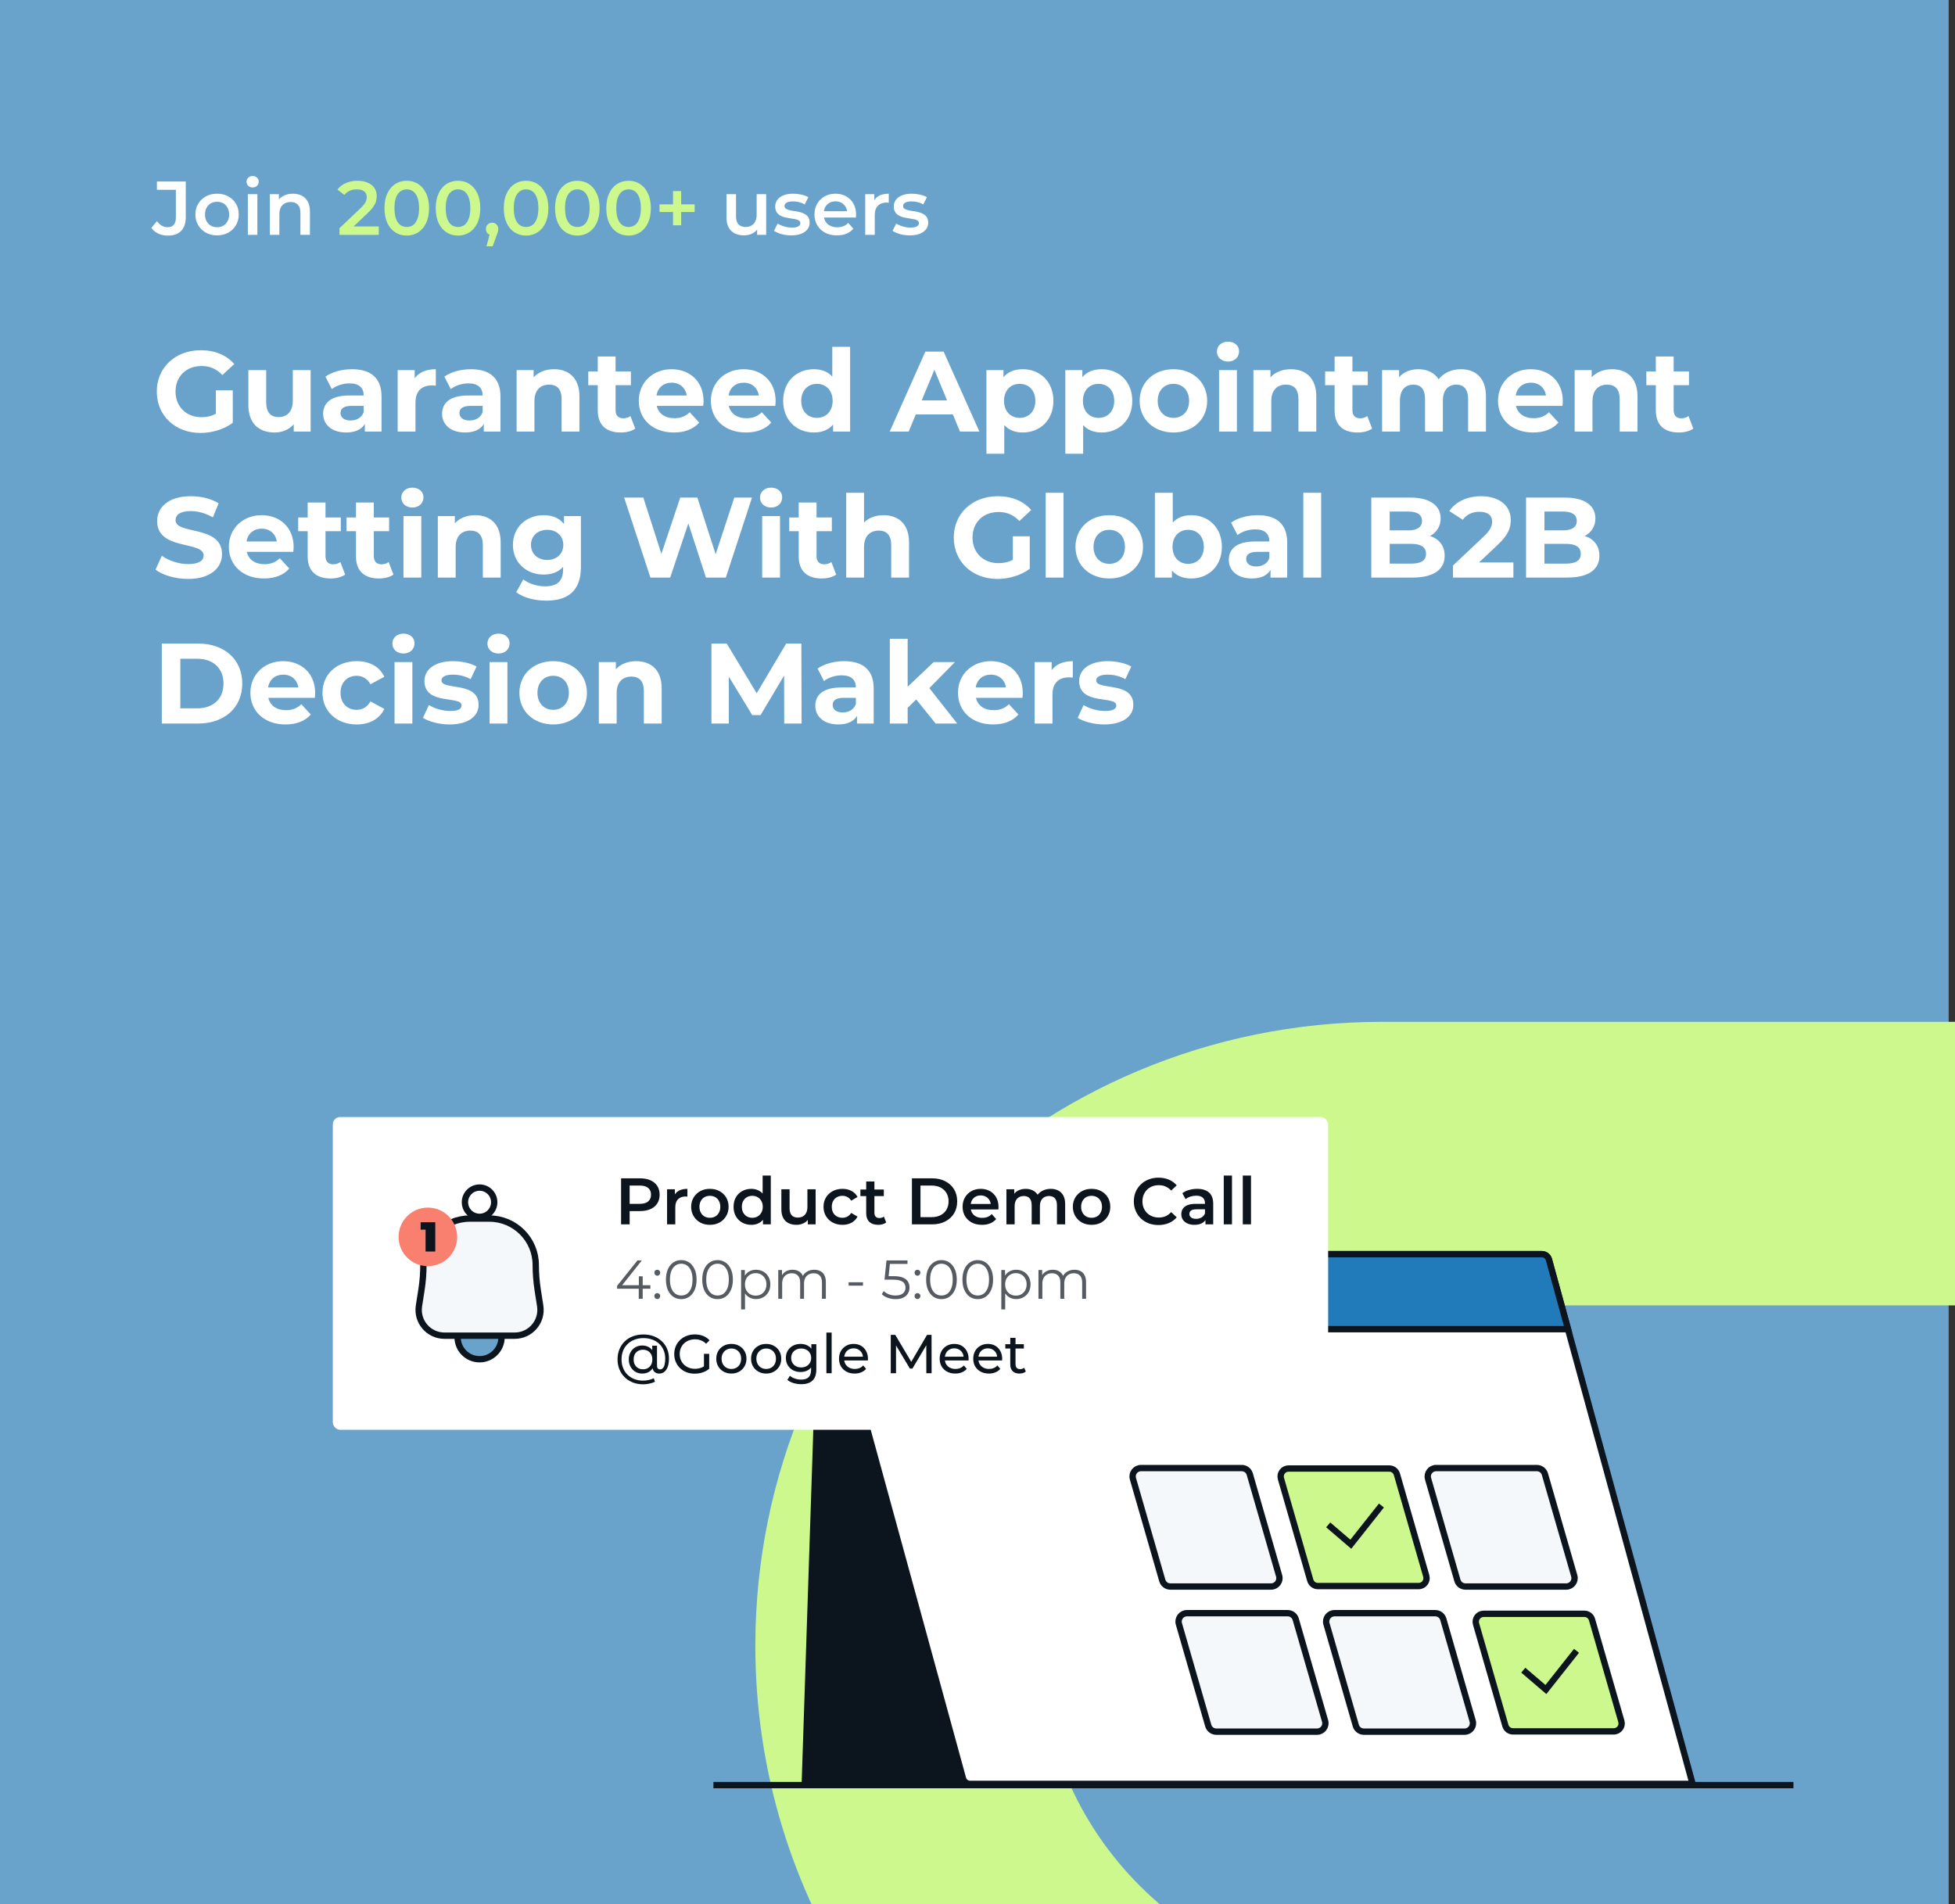 <svg width="308" height="300" viewBox="0 0 308 300" fill="none" xmlns="http://www.w3.org/2000/svg">
<rect x="0" y="0" width="308" height="300" fill="#333333" stroke="none"/>
<g clipPath="url(#clip0_4304_99976)">
<rect width="307" height="306" fill="#69A3CC"/>
<path d="M134.964 312.9L217.34 312.9C187.776 312.697 163.873 288.772 163.873 259.29C163.873 229.681 187.981 205.678 217.721 205.678L316.441 205.676L316.441 161L217.72 161C163.199 161 119 205.007 119 259.29C119 279.068 124.868 297.482 134.964 312.9Z" fill="#CCF88E"/>
<path d="M152.131 281.013H126.611L129.646 200.408L152.131 281.013Z" fill="#0C151D"/>
<path d="M112.397 281.258L282.549 281.258" stroke="#0C151D" strokeWidth="1.153"/>
<path d="M129.478 199.064L151.712 280.221C151.85 280.722 152.305 281.069 152.824 281.069H266.659L244.025 198.455C243.887 197.954 243.432 197.606 242.912 197.606H130.59C129.829 197.606 129.276 198.33 129.478 199.064Z" fill="white" stroke="#0C151D" strokeWidth="1.296"/>
<path d="M129.478 199.065L132.085 208.573C132.222 209.074 132.678 209.421 133.197 209.421H247.032L244.025 198.455C243.887 197.954 243.432 197.606 242.913 197.606H130.59C129.829 197.606 129.277 198.331 129.478 199.065Z" fill="#217BBB" stroke="#0C151D" strokeWidth="1.296"/>
<path d="M129.459 200.274L126.791 281.069" stroke="#0C151D" strokeWidth="1.727"/>
<path d="M178.489 232.99C178.246 232.148 178.878 231.307 179.755 231.307H195.63C196.217 231.307 196.733 231.695 196.896 232.26L201.52 248.289C201.763 249.131 201.131 249.972 200.254 249.972H184.379C183.792 249.972 183.276 249.583 183.113 249.019L178.489 232.99Z" fill="#F5F8FB" stroke="#0C151D" strokeWidth="1.153"/>
<path d="M185.729 255.855C185.486 255.013 186.119 254.172 186.996 254.172H202.87C203.457 254.172 203.974 254.561 204.136 255.125L208.76 271.154C209.003 271.996 208.371 272.837 207.494 272.837H191.619C191.032 272.837 190.516 272.448 190.353 271.884L185.729 255.855Z" fill="#F5F8FB" stroke="#0C151D" strokeWidth="1.153"/>
<path d="M201.806 232.97C201.576 232.173 202.174 231.378 203.003 231.378H218.878C219.433 231.378 219.922 231.746 220.076 232.279L224.699 248.308C224.929 249.105 224.331 249.9 223.502 249.9H207.627C207.072 249.9 206.583 249.533 206.429 248.999L201.806 232.97Z" fill="#CCF88E" stroke="#0C151D" strokeWidth="1.296"/>
<path d="M208.978 255.855C208.735 255.013 209.368 254.172 210.245 254.172H226.119C226.706 254.172 227.223 254.561 227.385 255.125L232.009 271.154C232.252 271.996 231.62 272.837 230.743 272.837H214.868C214.281 272.837 213.765 272.448 213.602 271.884L208.978 255.855Z" fill="#F5F8FB" stroke="#0C151D" strokeWidth="1.153"/>
<path d="M224.984 232.99C224.741 232.148 225.374 231.307 226.25 231.307H242.125C242.712 231.307 243.228 231.695 243.391 232.26L248.015 248.289C248.258 249.131 247.626 249.972 246.749 249.972H230.874C230.287 249.972 229.771 249.583 229.608 249.019L224.984 232.99Z" fill="#F5F8FB" stroke="#0C151D" strokeWidth="1.153"/>
<path d="M209.251 240.257L212.814 243.306L217.635 237.208" stroke="#0C151D" strokeWidth="1.153"/>
<path d="M232.541 255.863C232.311 255.066 232.909 254.271 233.739 254.271H249.613C250.169 254.271 250.657 254.638 250.811 255.172L255.435 271.201C255.665 271.998 255.067 272.793 254.237 272.793H238.362C237.807 272.793 237.319 272.426 237.165 271.892L232.541 255.863Z" fill="#CCF88E" stroke="#0C151D" strokeWidth="1.296"/>
<path d="M239.985 263.149L243.549 266.198L248.37 260.101" stroke="#0C151D" strokeWidth="1.153"/>
<mask id="path-17-inside-1_4304_99976" fill="white">
<rect x="52.432" y="176" width="156.808" height="49.274" rx="1.153"/>
</mask>
<rect x="52.432" y="176" width="156.808" height="49.274" rx="1.153" fill="white"/>
<rect x="52.432" y="176" width="156.808" height="49.274" rx="1.153" stroke="#0C151D" strokeWidth="2.591" mask="url(#path-17-inside-1_4304_99976)"/>
<circle cx="75.555" cy="210.701" r="3.46" fill="#69A3CC" stroke="#0C151D" strokeWidth="1.153"/>
<path d="M66.705 199.312C66.705 195.272 69.98 191.997 74.019 191.997H77.091C81.13 191.997 84.405 195.272 84.405 199.312C84.405 200.614 84.506 201.914 84.706 203.2L85.105 205.756C85.489 208.222 83.583 210.448 81.088 210.448H70.022C67.527 210.448 65.62 208.222 66.005 205.756L66.403 203.2C66.604 201.914 66.705 200.614 66.705 199.312Z" fill="#F5F8FB" stroke="#0C151D" strokeWidth="1.153"/>
<circle cx="67.409" cy="194.88" r="4.613" fill="#F97F6F"/>
<circle cx="75.555" cy="189.421" r="2.306" stroke="#0C151D" strokeWidth="1.153"/>
<path d="M67.046 197.187V193.115L67.7 193.747H66.269V192.574H68.575V197.187H67.046Z" fill="#0C151D"/>
<path d="M97.849 192.91V185.655H100.834C101.477 185.655 102.026 185.759 102.482 185.966C102.945 186.173 103.301 186.47 103.55 186.857C103.799 187.244 103.923 187.704 103.923 188.236C103.923 188.768 103.799 189.227 103.55 189.614C103.301 190.001 102.945 190.298 102.482 190.506C102.026 190.713 101.477 190.817 100.834 190.817H98.596L99.197 190.184V192.91H97.849ZM99.197 190.329L98.596 189.676H100.772C101.366 189.676 101.812 189.552 102.109 189.303C102.413 189.048 102.565 188.692 102.565 188.236C102.565 187.773 102.413 187.417 102.109 187.168C101.812 186.919 101.366 186.795 100.772 186.795H98.596L99.197 186.132V190.329ZM105.093 192.91V187.375H106.327V188.899L106.182 188.453C106.348 188.08 106.607 187.797 106.959 187.604C107.318 187.41 107.764 187.313 108.296 187.313V188.547C108.241 188.533 108.189 188.526 108.141 188.526C108.092 188.519 108.044 188.516 107.996 188.516C107.505 188.516 107.115 188.661 106.824 188.951C106.534 189.234 106.389 189.659 106.389 190.226V192.91H105.093ZM111.832 192.983C111.265 192.983 110.761 192.862 110.319 192.62C109.877 192.371 109.528 192.033 109.272 191.604C109.016 191.176 108.888 190.689 108.888 190.143C108.888 189.59 109.016 189.103 109.272 188.681C109.528 188.253 109.877 187.918 110.319 187.676C110.761 187.434 111.265 187.313 111.832 187.313C112.406 187.313 112.913 187.434 113.356 187.676C113.805 187.918 114.154 188.25 114.402 188.671C114.658 189.093 114.786 189.583 114.786 190.143C114.786 190.689 114.658 191.176 114.402 191.604C114.154 192.033 113.805 192.371 113.356 192.62C112.913 192.862 112.406 192.983 111.832 192.983ZM111.832 191.874C112.15 191.874 112.433 191.805 112.682 191.666C112.931 191.528 113.124 191.328 113.262 191.065C113.407 190.803 113.48 190.495 113.48 190.143C113.48 189.784 113.407 189.476 113.262 189.22C113.124 188.958 112.931 188.757 112.682 188.619C112.433 188.481 112.153 188.412 111.842 188.412C111.525 188.412 111.241 188.481 110.992 188.619C110.751 188.757 110.557 188.958 110.412 189.22C110.267 189.476 110.194 189.784 110.194 190.143C110.194 190.495 110.267 190.803 110.412 191.065C110.557 191.328 110.751 191.528 110.992 191.666C111.241 191.805 111.521 191.874 111.832 191.874ZM118.367 192.983C117.835 192.983 117.355 192.865 116.927 192.63C116.505 192.388 116.173 192.057 115.932 191.635C115.69 191.214 115.569 190.716 115.569 190.143C115.569 189.569 115.69 189.072 115.932 188.65C116.173 188.229 116.505 187.901 116.927 187.666C117.355 187.431 117.835 187.313 118.367 187.313C118.83 187.313 119.245 187.417 119.611 187.624C119.977 187.825 120.267 188.132 120.482 188.547C120.696 188.961 120.803 189.493 120.803 190.143C120.803 190.785 120.699 191.317 120.492 191.739C120.285 192.154 119.998 192.464 119.632 192.672C119.265 192.879 118.844 192.983 118.367 192.983ZM118.523 191.874C118.834 191.874 119.11 191.805 119.352 191.666C119.601 191.528 119.798 191.328 119.943 191.065C120.095 190.803 120.171 190.495 120.171 190.143C120.171 189.784 120.095 189.476 119.943 189.22C119.798 188.958 119.601 188.757 119.352 188.619C119.11 188.481 118.834 188.412 118.523 188.412C118.212 188.412 117.932 188.481 117.683 188.619C117.441 188.757 117.244 188.958 117.092 189.22C116.947 189.476 116.875 189.784 116.875 190.143C116.875 190.495 116.947 190.803 117.092 191.065C117.244 191.328 117.441 191.528 117.683 191.666C117.932 191.805 118.212 191.874 118.523 191.874ZM120.202 192.91V191.604L120.254 190.132L120.15 188.661V185.22H121.435V192.91H120.202ZM125.483 192.983C125.013 192.983 124.598 192.896 124.239 192.724C123.88 192.544 123.6 192.274 123.399 191.915C123.199 191.549 123.099 191.089 123.099 190.537V187.375H124.394V190.36C124.394 190.858 124.505 191.231 124.726 191.48C124.954 191.722 125.275 191.843 125.69 191.843C125.994 191.843 126.257 191.78 126.478 191.656C126.706 191.532 126.882 191.345 127.006 191.096C127.138 190.848 127.203 190.54 127.203 190.174V187.375H128.499V192.91H127.265V191.418L127.483 191.874C127.297 192.233 127.024 192.509 126.664 192.703C126.305 192.889 125.911 192.983 125.483 192.983ZM132.734 192.983C132.154 192.983 131.636 192.862 131.18 192.62C130.731 192.371 130.378 192.033 130.123 191.604C129.867 191.176 129.739 190.689 129.739 190.143C129.739 189.59 129.867 189.103 130.123 188.681C130.378 188.253 130.731 187.918 131.18 187.676C131.636 187.434 132.154 187.313 132.734 187.313C133.273 187.313 133.747 187.424 134.154 187.645C134.569 187.859 134.883 188.177 135.098 188.598L134.103 189.179C133.937 188.916 133.733 188.723 133.491 188.598C133.256 188.474 133 188.412 132.724 188.412C132.406 188.412 132.119 188.481 131.864 188.619C131.608 188.757 131.408 188.958 131.263 189.22C131.118 189.476 131.045 189.784 131.045 190.143C131.045 190.502 131.118 190.813 131.263 191.076C131.408 191.331 131.608 191.528 131.864 191.666C132.119 191.805 132.406 191.874 132.724 191.874C133 191.874 133.256 191.812 133.491 191.687C133.733 191.563 133.937 191.369 134.103 191.107L135.098 191.687C134.883 192.102 134.569 192.423 134.154 192.651C133.747 192.872 133.273 192.983 132.734 192.983ZM138.372 192.983C137.764 192.983 137.294 192.827 136.962 192.516C136.63 192.198 136.465 191.732 136.465 191.117V186.152H137.76V191.086C137.76 191.349 137.826 191.552 137.957 191.698C138.095 191.843 138.285 191.915 138.527 191.915C138.817 191.915 139.059 191.839 139.253 191.687L139.615 192.61C139.463 192.734 139.277 192.827 139.056 192.889C138.835 192.952 138.607 192.983 138.372 192.983ZM135.552 188.453V187.417H139.242V188.453H135.552ZM143.67 192.91V185.655H146.841C147.629 185.655 148.32 185.807 148.914 186.111C149.509 186.415 149.972 186.837 150.303 187.375C150.635 187.914 150.801 188.55 150.801 189.283C150.801 190.008 150.635 190.644 150.303 191.19C149.972 191.729 149.509 192.15 148.914 192.454C148.32 192.758 147.629 192.91 146.841 192.91H143.67ZM145.017 191.77H146.779C147.325 191.77 147.795 191.666 148.189 191.459C148.59 191.252 148.897 190.962 149.111 190.588C149.332 190.215 149.443 189.78 149.443 189.283C149.443 188.778 149.332 188.343 149.111 187.977C148.897 187.604 148.59 187.313 148.189 187.106C147.795 186.899 147.325 186.795 146.779 186.795H145.017V191.77ZM154.71 192.983C154.095 192.983 153.556 192.862 153.093 192.62C152.637 192.371 152.281 192.033 152.026 191.604C151.777 191.176 151.652 190.689 151.652 190.143C151.652 189.59 151.773 189.103 152.015 188.681C152.264 188.253 152.603 187.918 153.031 187.676C153.466 187.434 153.96 187.313 154.513 187.313C155.052 187.313 155.532 187.431 155.954 187.666C156.375 187.901 156.707 188.232 156.949 188.661C157.191 189.089 157.311 189.593 157.311 190.174C157.311 190.229 157.308 190.291 157.301 190.36C157.301 190.43 157.298 190.495 157.291 190.557H152.679V189.697H156.607L156.099 189.967C156.106 189.649 156.04 189.369 155.902 189.127C155.764 188.885 155.574 188.695 155.332 188.557C155.097 188.419 154.824 188.35 154.513 188.35C154.195 188.35 153.915 188.419 153.674 188.557C153.439 188.695 153.252 188.889 153.114 189.137C152.983 189.379 152.917 189.666 152.917 189.998V190.205C152.917 190.537 152.993 190.83 153.145 191.086C153.297 191.342 153.511 191.539 153.788 191.677C154.064 191.815 154.382 191.884 154.741 191.884C155.052 191.884 155.332 191.836 155.581 191.739C155.829 191.642 156.05 191.49 156.244 191.283L156.938 192.081C156.69 192.371 156.375 192.596 155.995 192.755C155.622 192.907 155.194 192.983 154.71 192.983ZM165.542 187.313C165.984 187.313 166.374 187.4 166.713 187.572C167.058 187.745 167.328 188.011 167.521 188.37C167.715 188.723 167.811 189.179 167.811 189.739V192.91H166.516V189.904C166.516 189.414 166.409 189.048 166.195 188.806C165.98 188.564 165.673 188.443 165.272 188.443C164.989 188.443 164.737 188.505 164.516 188.63C164.301 188.754 164.132 188.937 164.008 189.179C163.89 189.421 163.832 189.728 163.832 190.101V192.91H162.536V189.904C162.536 189.414 162.429 189.048 162.215 188.806C162 188.564 161.693 188.443 161.292 188.443C161.009 188.443 160.757 188.505 160.536 188.63C160.321 188.754 160.152 188.937 160.028 189.179C159.91 189.421 159.852 189.728 159.852 190.101V192.91H158.556V187.375H159.789V188.847L159.572 188.412C159.758 188.053 160.028 187.78 160.38 187.593C160.739 187.407 161.147 187.313 161.603 187.313C162.121 187.313 162.57 187.441 162.951 187.697C163.337 187.952 163.593 188.339 163.717 188.858L163.21 188.681C163.389 188.267 163.686 187.935 164.101 187.686C164.516 187.438 164.996 187.313 165.542 187.313ZM171.965 192.983C171.398 192.983 170.894 192.862 170.451 192.62C170.009 192.371 169.66 192.033 169.405 191.604C169.149 191.176 169.021 190.689 169.021 190.143C169.021 189.59 169.149 189.103 169.405 188.681C169.66 188.253 170.009 187.918 170.451 187.676C170.894 187.434 171.398 187.313 171.965 187.313C172.538 187.313 173.046 187.434 173.488 187.676C173.937 187.918 174.286 188.25 174.535 188.671C174.791 189.093 174.919 189.583 174.919 190.143C174.919 190.689 174.791 191.176 174.535 191.604C174.286 192.033 173.937 192.371 173.488 192.62C173.046 192.862 172.538 192.983 171.965 192.983ZM171.965 191.874C172.283 191.874 172.566 191.805 172.815 191.666C173.063 191.528 173.257 191.328 173.395 191.065C173.54 190.803 173.613 190.495 173.613 190.143C173.613 189.784 173.54 189.476 173.395 189.22C173.257 188.958 173.063 188.757 172.815 188.619C172.566 188.481 172.286 188.412 171.975 188.412C171.657 188.412 171.374 188.481 171.125 188.619C170.883 188.757 170.69 188.958 170.545 189.22C170.4 189.476 170.327 189.784 170.327 190.143C170.327 190.495 170.4 190.803 170.545 191.065C170.69 191.328 170.883 191.528 171.125 191.666C171.374 191.805 171.654 191.874 171.965 191.874ZM182.504 193.014C181.952 193.014 181.437 192.924 180.96 192.744C180.49 192.558 180.079 192.299 179.727 191.967C179.381 191.628 179.112 191.231 178.918 190.775C178.725 190.319 178.628 189.822 178.628 189.283C178.628 188.744 178.725 188.246 178.918 187.79C179.112 187.334 179.385 186.94 179.737 186.609C180.089 186.27 180.501 186.011 180.97 185.831C181.44 185.645 181.955 185.551 182.515 185.551C183.109 185.551 183.651 185.655 184.142 185.862C184.633 186.063 185.047 186.363 185.386 186.764L184.515 187.583C184.253 187.299 183.959 187.089 183.634 186.951C183.309 186.805 182.957 186.733 182.577 186.733C182.197 186.733 181.848 186.795 181.53 186.919C181.219 187.044 180.946 187.22 180.711 187.448C180.483 187.676 180.304 187.946 180.172 188.256C180.048 188.567 179.986 188.909 179.986 189.283C179.986 189.656 180.048 189.998 180.172 190.309C180.304 190.62 180.483 190.889 180.711 191.117C180.946 191.345 181.219 191.521 181.53 191.646C181.848 191.77 182.197 191.832 182.577 191.832C182.957 191.832 183.309 191.763 183.634 191.625C183.959 191.48 184.253 191.262 184.515 190.972L185.386 191.801C185.047 192.195 184.633 192.496 184.142 192.703C183.651 192.91 183.106 193.014 182.504 193.014ZM189.912 192.91V191.791L189.839 191.552V189.593C189.839 189.213 189.725 188.92 189.497 188.713C189.269 188.498 188.924 188.391 188.461 188.391C188.15 188.391 187.842 188.44 187.538 188.536C187.241 188.633 186.989 188.768 186.782 188.941L186.274 187.997C186.571 187.769 186.923 187.6 187.331 187.489C187.746 187.372 188.174 187.313 188.616 187.313C189.418 187.313 190.036 187.507 190.471 187.894C190.914 188.274 191.135 188.865 191.135 189.666V192.91H189.912ZM188.17 192.983C187.756 192.983 187.393 192.914 187.082 192.775C186.771 192.63 186.529 192.433 186.357 192.185C186.191 191.929 186.108 191.642 186.108 191.324C186.108 191.013 186.18 190.734 186.326 190.485C186.478 190.236 186.723 190.039 187.061 189.894C187.4 189.749 187.849 189.676 188.409 189.676H190.015V190.537H188.502C188.06 190.537 187.763 190.609 187.611 190.754C187.459 190.893 187.383 191.065 187.383 191.273C187.383 191.507 187.476 191.694 187.663 191.832C187.849 191.97 188.108 192.04 188.44 192.04C188.758 192.04 189.041 191.967 189.29 191.822C189.546 191.677 189.729 191.463 189.839 191.179L190.057 191.957C189.932 192.281 189.708 192.534 189.383 192.713C189.065 192.893 188.661 192.983 188.17 192.983ZM192.797 192.91V185.22H194.093V192.91H192.797ZM195.793 192.91V185.22H197.089V192.91H195.793Z" fill="#0C151D"/>
<path d="M97.221 203.048V202.599L100.425 198.592H101.116L97.937 202.599L97.6 202.496H102.463V203.048H97.221ZM100.632 204.638V203.048L100.649 202.496V201.096H101.254V204.638H100.632ZM103.551 201.001C103.425 201.001 103.315 200.955 103.223 200.863C103.137 200.771 103.094 200.659 103.094 200.526C103.094 200.388 103.137 200.276 103.223 200.19C103.315 200.103 103.425 200.06 103.551 200.06C103.678 200.06 103.785 200.103 103.871 200.19C103.963 200.276 104.009 200.388 104.009 200.526C104.009 200.659 103.963 200.771 103.871 200.863C103.785 200.955 103.678 201.001 103.551 201.001ZM103.551 204.681C103.425 204.681 103.315 204.635 103.223 204.543C103.137 204.451 103.094 204.338 103.094 204.206C103.094 204.068 103.137 203.955 103.223 203.869C103.315 203.783 103.425 203.739 103.551 203.739C103.678 203.739 103.785 203.783 103.871 203.869C103.963 203.955 104.009 204.068 104.009 204.206C104.009 204.338 103.963 204.451 103.871 204.543C103.785 204.635 103.678 204.681 103.551 204.681ZM107.325 204.69C106.859 204.69 106.444 204.569 106.081 204.327C105.719 204.079 105.434 203.728 105.226 203.273C105.019 202.812 104.915 202.26 104.915 201.615C104.915 200.97 105.019 200.42 105.226 199.965C105.434 199.504 105.719 199.153 106.081 198.911C106.444 198.664 106.859 198.54 107.325 198.54C107.792 198.54 108.206 198.664 108.569 198.911C108.932 199.153 109.217 199.504 109.424 199.965C109.637 200.42 109.744 200.97 109.744 201.615C109.744 202.26 109.637 202.812 109.424 203.273C109.217 203.728 108.932 204.079 108.569 204.327C108.206 204.569 107.792 204.69 107.325 204.69ZM107.325 204.119C107.682 204.119 107.993 204.024 108.258 203.834C108.523 203.639 108.73 203.357 108.88 202.988C109.03 202.614 109.104 202.156 109.104 201.615C109.104 201.073 109.03 200.619 108.88 200.25C108.73 199.876 108.523 199.594 108.258 199.404C107.993 199.208 107.682 199.11 107.325 199.11C106.98 199.11 106.672 199.208 106.401 199.404C106.13 199.594 105.92 199.876 105.77 200.25C105.621 200.619 105.546 201.073 105.546 201.615C105.546 202.156 105.621 202.614 105.77 202.988C105.92 203.357 106.13 203.639 106.401 203.834C106.672 204.024 106.98 204.119 107.325 204.119ZM113.044 204.69C112.577 204.69 112.163 204.569 111.8 204.327C111.437 204.079 111.152 203.728 110.945 203.273C110.738 202.812 110.634 202.26 110.634 201.615C110.634 200.97 110.738 200.42 110.945 199.965C111.152 199.504 111.437 199.153 111.8 198.911C112.163 198.664 112.577 198.54 113.044 198.54C113.51 198.54 113.925 198.664 114.288 198.911C114.65 199.153 114.935 199.504 115.143 199.965C115.356 200.42 115.462 200.97 115.462 201.615C115.462 202.26 115.356 202.812 115.143 203.273C114.935 203.728 114.65 204.079 114.288 204.327C113.925 204.569 113.51 204.69 113.044 204.69ZM113.044 204.119C113.401 204.119 113.712 204.024 113.977 203.834C114.242 203.639 114.449 203.357 114.599 202.988C114.748 202.614 114.823 202.156 114.823 201.615C114.823 201.073 114.748 200.619 114.599 200.25C114.449 199.876 114.242 199.594 113.977 199.404C113.712 199.208 113.401 199.11 113.044 199.11C112.698 199.11 112.39 199.208 112.12 199.404C111.849 199.594 111.639 199.876 111.489 200.25C111.339 200.619 111.265 201.073 111.265 201.615C111.265 202.156 111.339 202.614 111.489 202.988C111.639 203.357 111.849 203.639 112.12 203.834C112.39 204.024 112.698 204.119 113.044 204.119ZM119.099 204.681C118.708 204.681 118.354 204.592 118.037 204.413C117.72 204.229 117.467 203.967 117.277 203.627C117.093 203.282 117.001 202.861 117.001 202.366C117.001 201.871 117.093 201.453 117.277 201.114C117.461 200.768 117.712 200.506 118.028 200.328C118.345 200.149 118.702 200.06 119.099 200.06C119.531 200.06 119.917 200.158 120.257 200.354C120.602 200.544 120.873 200.814 121.069 201.166C121.264 201.511 121.362 201.911 121.362 202.366C121.362 202.827 121.264 203.23 121.069 203.575C120.873 203.921 120.602 204.191 120.257 204.387C119.917 204.583 119.531 204.681 119.099 204.681ZM116.759 206.313V200.103H117.346V201.468L117.286 202.375L117.372 203.29V206.313H116.759ZM119.056 204.137C119.379 204.137 119.667 204.065 119.92 203.921C120.173 203.771 120.375 203.564 120.525 203.299C120.674 203.028 120.749 202.717 120.749 202.366C120.749 202.015 120.674 201.707 120.525 201.442C120.375 201.177 120.173 200.97 119.92 200.82C119.667 200.67 119.379 200.596 119.056 200.596C118.734 200.596 118.443 200.67 118.184 200.82C117.931 200.97 117.729 201.177 117.579 201.442C117.435 201.707 117.363 202.015 117.363 202.366C117.363 202.717 117.435 203.028 117.579 203.299C117.729 203.564 117.931 203.771 118.184 203.921C118.443 204.065 118.734 204.137 119.056 204.137ZM128.278 200.06C128.647 200.06 128.966 200.132 129.237 200.276C129.514 200.414 129.727 200.627 129.876 200.915C130.032 201.203 130.109 201.566 130.109 202.003V204.638H129.496V202.064C129.496 201.586 129.381 201.226 129.151 200.984C128.926 200.737 128.607 200.613 128.192 200.613C127.881 200.613 127.61 200.679 127.38 200.811C127.156 200.938 126.98 201.125 126.853 201.373C126.732 201.615 126.672 201.908 126.672 202.254V204.638H126.059V202.064C126.059 201.586 125.943 201.226 125.713 200.984C125.483 200.737 125.16 200.613 124.746 200.613C124.441 200.613 124.173 200.679 123.943 200.811C123.712 200.938 123.534 201.125 123.407 201.373C123.286 201.615 123.226 201.908 123.226 202.254V204.638H122.612V200.103H123.2V201.33L123.105 201.114C123.243 200.786 123.465 200.529 123.77 200.345C124.081 200.155 124.446 200.06 124.867 200.06C125.31 200.06 125.687 200.172 125.998 200.397C126.309 200.616 126.511 200.947 126.603 201.39L126.361 201.295C126.493 200.927 126.727 200.63 127.061 200.406C127.4 200.175 127.806 200.06 128.278 200.06ZM133.696 202.565V202.029H135.959V202.565H133.696ZM141.094 204.69C140.662 204.69 140.251 204.62 139.859 204.482C139.468 204.338 139.157 204.148 138.926 203.912L139.229 203.42C139.419 203.621 139.678 203.788 140.006 203.921C140.34 204.053 140.7 204.119 141.086 204.119C141.598 204.119 141.987 204.007 142.252 203.783C142.522 203.552 142.658 203.253 142.658 202.884C142.658 202.625 142.594 202.404 142.468 202.219C142.347 202.029 142.139 201.882 141.846 201.779C141.552 201.675 141.149 201.623 140.637 201.623H139.35L139.661 198.592H142.969V199.144H139.911L140.231 198.842L139.963 201.381L139.643 201.071H140.775C141.385 201.071 141.875 201.145 142.243 201.295C142.612 201.445 142.876 201.655 143.038 201.926C143.205 202.191 143.288 202.501 143.288 202.858C143.288 203.198 143.208 203.509 143.046 203.791C142.885 204.068 142.643 204.286 142.321 204.448C141.998 204.609 141.59 204.69 141.094 204.69ZM144.544 201.001C144.417 201.001 144.308 200.955 144.216 200.863C144.129 200.771 144.086 200.659 144.086 200.526C144.086 200.388 144.129 200.276 144.216 200.19C144.308 200.103 144.417 200.06 144.544 200.06C144.671 200.06 144.777 200.103 144.864 200.19C144.956 200.276 145.002 200.388 145.002 200.526C145.002 200.659 144.956 200.771 144.864 200.863C144.777 200.955 144.671 201.001 144.544 201.001ZM144.544 204.681C144.417 204.681 144.308 204.635 144.216 204.543C144.129 204.451 144.086 204.338 144.086 204.206C144.086 204.068 144.129 203.955 144.216 203.869C144.308 203.783 144.417 203.739 144.544 203.739C144.671 203.739 144.777 203.783 144.864 203.869C144.956 203.955 145.002 204.068 145.002 204.206C145.002 204.338 144.956 204.451 144.864 204.543C144.777 204.635 144.671 204.681 144.544 204.681ZM148.318 204.69C147.851 204.69 147.437 204.569 147.074 204.327C146.711 204.079 146.426 203.728 146.219 203.273C146.012 202.812 145.908 202.26 145.908 201.615C145.908 200.97 146.012 200.42 146.219 199.965C146.426 199.504 146.711 199.153 147.074 198.911C147.437 198.664 147.851 198.54 148.318 198.54C148.784 198.54 149.199 198.664 149.561 198.911C149.924 199.153 150.209 199.504 150.417 199.965C150.63 200.42 150.736 200.97 150.736 201.615C150.736 202.26 150.63 202.812 150.417 203.273C150.209 203.728 149.924 204.079 149.561 204.327C149.199 204.569 148.784 204.69 148.318 204.69ZM148.318 204.119C148.675 204.119 148.986 204.024 149.251 203.834C149.515 203.639 149.723 203.357 149.872 202.988C150.022 202.614 150.097 202.156 150.097 201.615C150.097 201.073 150.022 200.619 149.872 200.25C149.723 199.876 149.515 199.594 149.251 199.404C148.986 199.208 148.675 199.11 148.318 199.11C147.972 199.11 147.664 199.208 147.394 199.404C147.123 199.594 146.913 199.876 146.763 200.25C146.613 200.619 146.538 201.073 146.538 201.615C146.538 202.156 146.613 202.614 146.763 202.988C146.913 203.357 147.123 203.639 147.394 203.834C147.664 204.024 147.972 204.119 148.318 204.119ZM154.036 204.69C153.57 204.69 153.155 204.569 152.793 204.327C152.43 204.079 152.145 203.728 151.938 203.273C151.73 202.812 151.627 202.26 151.627 201.615C151.627 200.97 151.73 200.42 151.938 199.965C152.145 199.504 152.43 199.153 152.793 198.911C153.155 198.664 153.57 198.54 154.036 198.54C154.503 198.54 154.917 198.664 155.28 198.911C155.643 199.153 155.928 199.504 156.135 199.965C156.348 200.42 156.455 200.97 156.455 201.615C156.455 202.26 156.348 202.812 156.135 203.273C155.928 203.728 155.643 204.079 155.28 204.327C154.917 204.569 154.503 204.69 154.036 204.69ZM154.036 204.119C154.393 204.119 154.704 204.024 154.969 203.834C155.234 203.639 155.441 203.357 155.591 202.988C155.741 202.614 155.816 202.156 155.816 201.615C155.816 201.073 155.741 200.619 155.591 200.25C155.441 199.876 155.234 199.594 154.969 199.404C154.704 199.208 154.393 199.11 154.036 199.11C153.691 199.11 153.383 199.208 153.112 199.404C152.842 199.594 152.632 199.876 152.482 200.25C152.332 200.619 152.257 201.073 152.257 201.615C152.257 202.156 152.332 202.614 152.482 202.988C152.632 203.357 152.842 203.639 153.112 203.834C153.383 204.024 153.691 204.119 154.036 204.119ZM160.092 204.681C159.7 204.681 159.346 204.592 159.03 204.413C158.713 204.229 158.46 203.967 158.27 203.627C158.085 203.282 157.993 202.861 157.993 202.366C157.993 201.871 158.085 201.453 158.27 201.114C158.454 200.768 158.704 200.506 159.021 200.328C159.338 200.149 159.695 200.06 160.092 200.06C160.524 200.06 160.91 200.158 161.249 200.354C161.595 200.544 161.866 200.814 162.061 201.166C162.257 201.511 162.355 201.911 162.355 202.366C162.355 202.827 162.257 203.23 162.061 203.575C161.866 203.921 161.595 204.191 161.249 204.387C160.91 204.583 160.524 204.681 160.092 204.681ZM157.751 206.313V200.103H158.339V201.468L158.278 202.375L158.365 203.29V206.313H157.751ZM160.049 204.137C160.371 204.137 160.659 204.065 160.913 203.921C161.166 203.771 161.367 203.564 161.517 203.299C161.667 203.028 161.742 202.717 161.742 202.366C161.742 202.015 161.667 201.707 161.517 201.442C161.367 201.177 161.166 200.97 160.913 200.82C160.659 200.67 160.371 200.596 160.049 200.596C159.726 200.596 159.436 200.67 159.177 200.82C158.923 200.97 158.722 201.177 158.572 201.442C158.428 201.707 158.356 202.015 158.356 202.366C158.356 202.717 158.428 203.028 158.572 203.299C158.722 203.564 158.923 203.771 159.177 203.921C159.436 204.065 159.726 204.137 160.049 204.137ZM169.271 200.06C169.64 200.06 169.959 200.132 170.23 200.276C170.506 200.414 170.719 200.627 170.869 200.915C171.024 201.203 171.102 201.566 171.102 202.003V204.638H170.489V202.064C170.489 201.586 170.374 201.226 170.143 200.984C169.919 200.737 169.599 200.613 169.185 200.613C168.874 200.613 168.603 200.679 168.373 200.811C168.148 200.938 167.973 201.125 167.846 201.373C167.725 201.615 167.665 201.908 167.665 202.254V204.638H167.051V202.064C167.051 201.586 166.936 201.226 166.706 200.984C166.475 200.737 166.153 200.613 165.738 200.613C165.433 200.613 165.166 200.679 164.935 200.811C164.705 200.938 164.526 201.125 164.4 201.373C164.279 201.615 164.218 201.908 164.218 202.254V204.638H163.605V200.103H164.192V201.33L164.097 201.114C164.236 200.786 164.457 200.529 164.762 200.345C165.073 200.155 165.439 200.06 165.859 200.06C166.303 200.06 166.68 200.172 166.991 200.397C167.302 200.616 167.503 200.947 167.595 201.39L167.354 201.295C167.486 200.927 167.719 200.63 168.053 200.406C168.393 200.175 168.799 200.06 169.271 200.06Z" fill="#565B61"/>
<path d="M101.332 218.11C100.733 218.11 100.186 218.012 99.691 217.816C99.195 217.62 98.769 217.347 98.412 216.996C98.055 216.645 97.779 216.23 97.583 215.752C97.388 215.268 97.29 214.741 97.29 214.171C97.29 213.601 97.388 213.077 97.583 212.599C97.779 212.122 98.055 211.707 98.412 211.356C98.775 211.004 99.207 210.734 99.708 210.544C100.209 210.354 100.762 210.259 101.366 210.259C101.959 210.259 102.501 210.351 102.99 210.535C103.48 210.719 103.903 210.981 104.26 211.321C104.623 211.655 104.902 212.055 105.098 212.522C105.293 212.982 105.391 213.492 105.391 214.05C105.391 214.54 105.331 214.96 105.21 215.312C105.089 215.663 104.913 215.936 104.683 216.132C104.458 216.322 104.182 216.417 103.854 216.417C103.531 216.417 103.272 216.319 103.076 216.123C102.886 215.928 102.791 215.648 102.791 215.286V214.698L102.835 214.171L102.757 213.178V212.029H103.508V215.139C103.508 215.369 103.554 215.53 103.647 215.622C103.744 215.715 103.862 215.761 104.001 215.761C104.168 215.761 104.312 215.694 104.432 215.562C104.559 215.43 104.651 215.237 104.709 214.983C104.772 214.724 104.804 214.416 104.804 214.059C104.804 213.575 104.72 213.138 104.553 212.746C104.392 212.349 104.156 212.006 103.845 211.718C103.54 211.431 103.177 211.212 102.757 211.062C102.342 210.907 101.879 210.829 101.366 210.829C100.854 210.829 100.385 210.912 99.959 211.079C99.538 211.241 99.175 211.471 98.87 211.77C98.565 212.064 98.329 212.415 98.162 212.824C98.001 213.233 97.92 213.682 97.92 214.171C97.92 214.667 98.001 215.121 98.162 215.536C98.323 215.945 98.553 216.296 98.853 216.59C99.158 216.889 99.518 217.12 99.933 217.281C100.353 217.448 100.819 217.531 101.332 217.531C101.597 217.531 101.876 217.5 102.17 217.436C102.463 217.379 102.74 217.284 102.999 217.151L103.189 217.704C102.924 217.836 102.624 217.937 102.29 218.006C101.957 218.075 101.637 218.11 101.332 218.11ZM101.176 216.417C100.767 216.417 100.405 216.322 100.088 216.132C99.771 215.936 99.521 215.671 99.337 215.337C99.152 215.003 99.06 214.623 99.06 214.197C99.06 213.765 99.152 213.385 99.337 213.057C99.521 212.723 99.771 212.464 100.088 212.28C100.405 212.09 100.767 211.995 101.176 211.995C101.574 211.995 101.922 212.081 102.221 212.254C102.521 212.421 102.754 212.669 102.921 212.997C103.094 213.325 103.18 213.725 103.18 214.197C103.18 214.669 103.097 215.07 102.93 215.398C102.763 215.726 102.529 215.979 102.23 216.158C101.931 216.331 101.579 216.417 101.176 216.417ZM101.297 215.743C101.579 215.743 101.83 215.683 102.049 215.562C102.273 215.435 102.449 215.257 102.576 215.026C102.708 214.79 102.774 214.514 102.774 214.197C102.774 213.875 102.708 213.598 102.576 213.368C102.449 213.138 102.273 212.962 102.049 212.841C101.83 212.72 101.579 212.66 101.297 212.66C101.009 212.66 100.753 212.723 100.529 212.85C100.31 212.971 100.137 213.146 100.01 213.377C99.889 213.607 99.829 213.881 99.829 214.197C99.829 214.508 99.889 214.779 100.01 215.009C100.137 215.24 100.31 215.421 100.529 215.553C100.753 215.68 101.009 215.743 101.297 215.743ZM109.444 216.434C108.977 216.434 108.548 216.359 108.157 216.21C107.765 216.054 107.425 215.838 107.137 215.562C106.85 215.28 106.625 214.952 106.464 214.577C106.303 214.203 106.222 213.791 106.222 213.342C106.222 212.893 106.303 212.481 106.464 212.107C106.625 211.733 106.85 211.408 107.137 211.131C107.431 210.849 107.774 210.633 108.165 210.483C108.557 210.328 108.989 210.25 109.461 210.25C109.939 210.25 110.376 210.328 110.774 210.483C111.171 210.639 111.508 210.872 111.784 211.183L111.249 211.718C111.001 211.477 110.731 211.301 110.437 211.192C110.149 211.076 109.835 211.019 109.495 211.019C109.15 211.019 108.827 211.076 108.528 211.192C108.234 211.307 107.978 211.468 107.759 211.675C107.546 211.883 107.379 212.13 107.258 212.418C107.143 212.7 107.086 213.008 107.086 213.342C107.086 213.67 107.143 213.979 107.258 214.266C107.379 214.549 107.546 214.796 107.759 215.009C107.978 215.216 108.234 215.378 108.528 215.493C108.822 215.608 109.141 215.666 109.487 215.666C109.809 215.666 110.117 215.617 110.411 215.519C110.71 215.415 110.987 215.245 111.24 215.009L111.732 215.666C111.433 215.919 111.082 216.112 110.679 216.244C110.281 216.371 109.87 216.434 109.444 216.434ZM110.903 215.553V213.308H111.732V215.666L110.903 215.553ZM115.226 216.417C114.765 216.417 114.356 216.316 113.999 216.115C113.642 215.913 113.36 215.637 113.153 215.286C112.946 214.929 112.842 214.526 112.842 214.076C112.842 213.622 112.946 213.218 113.153 212.867C113.36 212.516 113.642 212.242 113.999 212.047C114.356 211.845 114.765 211.744 115.226 211.744C115.681 211.744 116.087 211.845 116.444 212.047C116.806 212.242 117.089 212.516 117.29 212.867C117.497 213.213 117.601 213.616 117.601 214.076C117.601 214.531 117.497 214.934 117.29 215.286C117.089 215.637 116.806 215.913 116.444 216.115C116.087 216.316 115.681 216.417 115.226 216.417ZM115.226 215.692C115.519 215.692 115.781 215.625 116.012 215.493C116.248 215.36 116.432 215.173 116.565 214.931C116.697 214.684 116.763 214.399 116.763 214.076C116.763 213.748 116.697 213.466 116.565 213.23C116.432 212.988 116.248 212.801 116.012 212.669C115.781 212.536 115.519 212.47 115.226 212.47C114.932 212.47 114.67 212.536 114.44 212.669C114.209 212.801 114.025 212.988 113.887 213.23C113.749 213.466 113.68 213.748 113.68 214.076C113.68 214.399 113.749 214.684 113.887 214.931C114.025 215.173 114.209 215.36 114.44 215.493C114.67 215.625 114.932 215.692 115.226 215.692ZM120.708 216.417C120.248 216.417 119.839 216.316 119.482 216.115C119.125 215.913 118.843 215.637 118.635 215.286C118.428 214.929 118.325 214.526 118.325 214.076C118.325 213.622 118.428 213.218 118.635 212.867C118.843 212.516 119.125 212.242 119.482 212.047C119.839 211.845 120.248 211.744 120.708 211.744C121.163 211.744 121.569 211.845 121.926 212.047C122.289 212.242 122.571 212.516 122.773 212.867C122.98 213.213 123.084 213.616 123.084 214.076C123.084 214.531 122.98 214.934 122.773 215.286C122.571 215.637 122.289 215.913 121.926 216.115C121.569 216.316 121.163 216.417 120.708 216.417ZM120.708 215.692C121.002 215.692 121.264 215.625 121.494 215.493C121.73 215.36 121.915 215.173 122.047 214.931C122.18 214.684 122.246 214.399 122.246 214.076C122.246 213.748 122.18 213.466 122.047 213.23C121.915 212.988 121.73 212.801 121.494 212.669C121.264 212.536 121.002 212.47 120.708 212.47C120.415 212.47 120.153 212.536 119.922 212.669C119.692 212.801 119.508 212.988 119.37 213.23C119.231 213.466 119.162 213.748 119.162 214.076C119.162 214.399 119.231 214.684 119.37 214.931C119.508 215.173 119.692 215.36 119.922 215.493C120.153 215.625 120.415 215.692 120.708 215.692ZM126.234 218.093C125.814 218.093 125.405 218.032 125.008 217.911C124.616 217.796 124.296 217.629 124.049 217.41L124.446 216.771C124.659 216.955 124.921 217.099 125.232 217.203C125.543 217.312 125.868 217.367 126.208 217.367C126.749 217.367 127.147 217.24 127.4 216.987C127.653 216.734 127.78 216.348 127.78 215.83V214.862L127.867 213.955L127.823 213.04V211.788H128.609V215.743C128.609 216.549 128.408 217.143 128.005 217.523C127.602 217.903 127.011 218.093 126.234 218.093ZM126.13 216.175C125.687 216.175 125.29 216.083 124.939 215.899C124.593 215.709 124.317 215.447 124.109 215.113C123.908 214.779 123.807 214.393 123.807 213.955C123.807 213.512 123.908 213.126 124.109 212.798C124.317 212.464 124.593 212.205 124.939 212.021C125.29 211.836 125.687 211.744 126.13 211.744C126.522 211.744 126.879 211.825 127.201 211.986C127.524 212.142 127.78 212.384 127.97 212.712C128.166 213.04 128.264 213.455 128.264 213.955C128.264 214.451 128.166 214.862 127.97 215.191C127.78 215.519 127.524 215.766 127.201 215.933C126.879 216.095 126.522 216.175 126.13 216.175ZM126.225 215.45C126.531 215.45 126.801 215.386 127.037 215.26C127.273 215.133 127.458 214.957 127.59 214.733C127.728 214.508 127.797 214.249 127.797 213.955C127.797 213.662 127.728 213.403 127.59 213.178C127.458 212.954 127.273 212.781 127.037 212.66C126.801 212.533 126.531 212.47 126.225 212.47C125.92 212.47 125.647 212.533 125.405 212.66C125.169 212.781 124.982 212.954 124.844 213.178C124.711 213.403 124.645 213.662 124.645 213.955C124.645 214.249 124.711 214.508 124.844 214.733C124.982 214.957 125.169 215.133 125.405 215.26C125.647 215.386 125.92 215.45 126.225 215.45ZM130.194 216.365V209.956H131.023V216.365H130.194ZM134.644 216.417C134.155 216.417 133.723 216.316 133.349 216.115C132.98 215.913 132.692 215.637 132.485 215.286C132.283 214.934 132.183 214.531 132.183 214.076C132.183 213.622 132.281 213.218 132.476 212.867C132.678 212.516 132.951 212.242 133.297 212.047C133.648 211.845 134.043 211.744 134.48 211.744C134.924 211.744 135.315 211.842 135.655 212.038C135.995 212.234 136.259 212.51 136.449 212.867C136.645 213.218 136.743 213.63 136.743 214.102C136.743 214.137 136.74 214.177 136.734 214.223C136.734 214.269 136.732 214.312 136.726 214.353H132.83V213.757H136.294L135.957 213.964C135.963 213.67 135.902 213.408 135.776 213.178C135.649 212.948 135.473 212.769 135.249 212.643C135.03 212.51 134.774 212.444 134.48 212.444C134.192 212.444 133.936 212.51 133.711 212.643C133.487 212.769 133.311 212.951 133.185 213.187C133.058 213.417 132.995 213.682 132.995 213.981V214.12C132.995 214.425 133.064 214.698 133.202 214.94C133.346 215.176 133.545 215.36 133.798 215.493C134.051 215.625 134.342 215.692 134.67 215.692C134.941 215.692 135.186 215.645 135.404 215.553C135.629 215.461 135.825 215.323 135.992 215.139L136.449 215.674C136.242 215.916 135.983 216.1 135.672 216.227C135.367 216.354 135.024 216.417 134.644 216.417ZM140.335 216.365V210.319H141.043L143.755 214.888H143.375L146.053 210.319H146.761L146.77 216.365H145.94L145.932 211.623H146.13L143.747 215.631H143.349L140.948 211.623H141.164V216.365H140.335ZM150.502 216.417C150.012 216.417 149.58 216.316 149.206 216.115C148.837 215.913 148.55 215.637 148.342 215.286C148.141 214.934 148.04 214.531 148.04 214.076C148.04 213.622 148.138 213.218 148.334 212.867C148.535 212.516 148.809 212.242 149.154 212.047C149.505 211.845 149.9 211.744 150.337 211.744C150.781 211.744 151.172 211.842 151.512 212.038C151.852 212.234 152.117 212.51 152.307 212.867C152.502 213.218 152.6 213.63 152.6 214.102C152.6 214.137 152.597 214.177 152.592 214.223C152.592 214.269 152.589 214.312 152.583 214.353H148.688V213.757H152.151L151.814 213.964C151.82 213.67 151.76 213.408 151.633 213.178C151.506 212.948 151.331 212.769 151.106 212.643C150.887 212.51 150.631 212.444 150.337 212.444C150.05 212.444 149.793 212.51 149.569 212.643C149.344 212.769 149.169 212.951 149.042 213.187C148.915 213.417 148.852 213.682 148.852 213.981V214.12C148.852 214.425 148.921 214.698 149.059 214.94C149.203 215.176 149.402 215.36 149.655 215.493C149.908 215.625 150.199 215.692 150.527 215.692C150.798 215.692 151.043 215.645 151.262 215.553C151.486 215.461 151.682 215.323 151.849 215.139L152.307 215.674C152.099 215.916 151.84 216.1 151.529 216.227C151.224 216.354 150.882 216.417 150.502 216.417ZM155.79 216.417C155.301 216.417 154.869 216.316 154.495 216.115C154.126 215.913 153.838 215.637 153.631 215.286C153.429 214.934 153.328 214.531 153.328 214.076C153.328 213.622 153.426 213.218 153.622 212.867C153.824 212.516 154.097 212.242 154.443 212.047C154.794 211.845 155.188 211.744 155.626 211.744C156.069 211.744 156.461 211.842 156.801 212.038C157.14 212.234 157.405 212.51 157.595 212.867C157.791 213.218 157.889 213.63 157.889 214.102C157.889 214.137 157.886 214.177 157.88 214.223C157.88 214.269 157.877 214.312 157.872 214.353H153.976V213.757H157.44L157.103 213.964C157.109 213.67 157.048 213.408 156.922 213.178C156.795 212.948 156.619 212.769 156.395 212.643C156.176 212.51 155.92 212.444 155.626 212.444C155.338 212.444 155.082 212.51 154.857 212.643C154.633 212.769 154.457 212.951 154.33 213.187C154.204 213.417 154.14 213.682 154.14 213.981V214.12C154.14 214.425 154.209 214.698 154.348 214.94C154.492 215.176 154.69 215.36 154.944 215.493C155.197 215.625 155.488 215.692 155.816 215.692C156.087 215.692 156.331 215.645 156.55 215.553C156.775 215.461 156.97 215.323 157.137 215.139L157.595 215.674C157.388 215.916 157.129 216.1 156.818 216.227C156.513 216.354 156.17 216.417 155.79 216.417ZM160.612 216.417C160.152 216.417 159.795 216.293 159.541 216.046C159.288 215.798 159.161 215.444 159.161 214.983V210.786H159.99V214.949C159.99 215.196 160.051 215.386 160.172 215.519C160.298 215.651 160.477 215.717 160.707 215.717C160.966 215.717 161.182 215.645 161.355 215.502L161.614 216.097C161.487 216.207 161.335 216.288 161.156 216.339C160.984 216.391 160.802 216.417 160.612 216.417ZM158.384 212.47V211.788H161.303V212.47H158.384Z" fill="#0C151D"/>
<path d="M34.008 65.192V61.502H36.672V66.614C35.286 67.658 33.378 68.216 31.578 68.216C27.618 68.216 24.702 65.498 24.702 61.7C24.702 57.902 27.618 55.184 31.632 55.184C33.846 55.184 35.682 55.94 36.906 57.362L35.034 59.09C34.116 58.118 33.054 57.668 31.776 57.668C29.328 57.668 27.654 59.306 27.654 61.7C27.654 64.058 29.328 65.732 31.74 65.732C32.532 65.732 33.27 65.588 34.008 65.192ZM46.131 58.316H48.939V68H46.275V66.848C45.537 67.694 44.457 68.144 43.269 68.144C40.839 68.144 39.129 66.776 39.129 63.788V58.316H41.937V63.374C41.937 64.994 42.657 65.714 43.899 65.714C45.195 65.714 46.131 64.886 46.131 63.104V58.316ZM55.446 58.172C58.398 58.172 60.108 59.54 60.108 62.474V68H57.48V66.794C56.958 67.676 55.95 68.144 54.528 68.144C52.26 68.144 50.91 66.884 50.91 65.21C50.91 63.5 52.116 62.312 55.068 62.312H57.3C57.3 61.106 56.58 60.404 55.068 60.404C54.042 60.404 52.98 60.746 52.278 61.304L51.27 59.342C52.332 58.586 53.898 58.172 55.446 58.172ZM55.23 66.254C56.166 66.254 56.976 65.822 57.3 64.94V63.95H55.374C54.06 63.95 53.646 64.436 53.646 65.084C53.646 65.786 54.24 66.254 55.23 66.254ZM65.332 59.594C66.016 58.658 67.168 58.172 68.662 58.172V60.764C68.427 60.746 68.248 60.728 68.031 60.728C66.484 60.728 65.457 61.574 65.457 63.428V68H62.65V58.316H65.332V59.594ZM74.184 58.172C77.136 58.172 78.846 59.54 78.846 62.474V68H76.218V66.794C75.696 67.676 74.688 68.144 73.266 68.144C70.998 68.144 69.648 66.884 69.648 65.21C69.648 63.5 70.854 62.312 73.806 62.312H76.038C76.038 61.106 75.318 60.404 73.806 60.404C72.78 60.404 71.718 60.746 71.016 61.304L70.008 59.342C71.07 58.586 72.636 58.172 74.184 58.172ZM73.968 66.254C74.904 66.254 75.714 65.822 76.038 64.94V63.95H74.112C72.798 63.95 72.384 64.436 72.384 65.084C72.384 65.786 72.978 66.254 73.968 66.254ZM87.274 58.172C89.56 58.172 91.288 59.504 91.288 62.456V68H88.48V62.888C88.48 61.322 87.76 60.602 86.518 60.602C85.168 60.602 84.196 61.43 84.196 63.212V68H81.388V58.316H84.07V59.45C84.826 58.622 85.96 58.172 87.274 58.172ZM99.323 65.552L100.079 67.532C99.503 67.946 98.657 68.144 97.793 68.144C95.507 68.144 94.175 66.974 94.175 64.67V60.692H92.681V58.532H94.175V56.174H96.983V58.532H99.395V60.692H96.983V64.634C96.983 65.462 97.433 65.912 98.189 65.912C98.603 65.912 99.017 65.786 99.323 65.552ZM110.843 63.194C110.843 63.41 110.807 63.716 110.789 63.95H103.463C103.733 65.156 104.759 65.894 106.235 65.894C107.261 65.894 107.999 65.588 108.665 64.958L110.159 66.578C109.259 67.604 107.909 68.144 106.163 68.144C102.815 68.144 100.637 66.038 100.637 63.158C100.637 60.26 102.851 58.172 105.803 58.172C108.647 58.172 110.843 60.08 110.843 63.194ZM105.821 60.296C104.543 60.296 103.625 61.07 103.427 62.312H108.197C107.999 61.088 107.081 60.296 105.821 60.296ZM122.198 63.194C122.198 63.41 122.162 63.716 122.144 63.95H114.818C115.088 65.156 116.114 65.894 117.59 65.894C118.616 65.894 119.354 65.588 120.02 64.958L121.514 66.578C120.614 67.604 119.264 68.144 117.518 68.144C114.17 68.144 111.992 66.038 111.992 63.158C111.992 60.26 114.206 58.172 117.158 58.172C120.002 58.172 122.198 60.08 122.198 63.194ZM117.176 60.296C115.898 60.296 114.98 61.07 114.782 62.312H119.552C119.354 61.088 118.436 60.296 117.176 60.296ZM131.123 54.644H133.931V68H131.249V66.884C130.547 67.73 129.521 68.144 128.225 68.144C125.489 68.144 123.383 66.2 123.383 63.158C123.383 60.116 125.489 58.172 128.225 58.172C129.413 58.172 130.421 58.55 131.123 59.342V54.644ZM128.711 65.84C130.097 65.84 131.177 64.832 131.177 63.158C131.177 61.484 130.097 60.476 128.711 60.476C127.307 60.476 126.227 61.484 126.227 63.158C126.227 64.832 127.307 65.84 128.711 65.84ZM151.24 68L150.124 65.3H144.274L143.158 68H140.17L145.786 55.4H148.666L154.3 68H151.24ZM145.21 63.086H149.206L147.208 58.262L145.21 63.086ZM161.133 58.172C163.851 58.172 165.957 60.116 165.957 63.158C165.957 66.2 163.851 68.144 161.133 68.144C159.927 68.144 158.937 67.766 158.217 66.974V71.492H155.409V58.316H158.091V59.432C158.793 58.586 159.837 58.172 161.133 58.172ZM160.647 65.84C162.051 65.84 163.113 64.832 163.113 63.158C163.113 61.484 162.051 60.476 160.647 60.476C159.243 60.476 158.181 61.484 158.181 63.158C158.181 64.832 159.243 65.84 160.647 65.84ZM173.561 58.172C176.279 58.172 178.385 60.116 178.385 63.158C178.385 66.2 176.279 68.144 173.561 68.144C172.355 68.144 171.365 67.766 170.645 66.974V71.492H167.837V58.316H170.519V59.432C171.221 58.586 172.265 58.172 173.561 58.172ZM173.075 65.84C174.479 65.84 175.541 64.832 175.541 63.158C175.541 61.484 174.479 60.476 173.075 60.476C171.671 60.476 170.609 61.484 170.609 63.158C170.609 64.832 171.671 65.84 173.075 65.84ZM184.873 68.144C181.795 68.144 179.545 66.074 179.545 63.158C179.545 60.242 181.795 58.172 184.873 58.172C187.951 58.172 190.183 60.242 190.183 63.158C190.183 66.074 187.951 68.144 184.873 68.144ZM184.873 65.84C186.277 65.84 187.339 64.832 187.339 63.158C187.339 61.484 186.277 60.476 184.873 60.476C183.469 60.476 182.389 61.484 182.389 63.158C182.389 64.832 183.469 65.84 184.873 65.84ZM193.464 56.966C192.42 56.966 191.718 56.282 191.718 55.4C191.718 54.518 192.42 53.834 193.464 53.834C194.508 53.834 195.21 54.482 195.21 55.346C195.21 56.282 194.508 56.966 193.464 56.966ZM192.06 68V58.316H194.868V68H192.06ZM203.36 58.172C205.646 58.172 207.374 59.504 207.374 62.456V68H204.566V62.888C204.566 61.322 203.846 60.602 202.604 60.602C201.254 60.602 200.282 61.43 200.282 63.212V68H197.474V58.316H200.156V59.45C200.912 58.622 202.046 58.172 203.36 58.172ZM215.409 65.552L216.165 67.532C215.589 67.946 214.743 68.144 213.879 68.144C211.593 68.144 210.261 66.974 210.261 64.67V60.692H208.767V58.532H210.261V56.174H213.069V58.532H215.481V60.692H213.069V64.634C213.069 65.462 213.519 65.912 214.275 65.912C214.689 65.912 215.103 65.786 215.409 65.552ZM230.143 58.172C232.447 58.172 234.103 59.504 234.103 62.456V68H231.295V62.888C231.295 61.322 230.593 60.602 229.459 60.602C228.199 60.602 227.317 61.412 227.317 63.14V68H224.509V62.888C224.509 61.322 223.843 60.602 222.673 60.602C221.431 60.602 220.549 61.412 220.549 63.14V68H217.741V58.316H220.423V59.432C221.143 58.604 222.223 58.172 223.465 58.172C224.815 58.172 225.967 58.694 226.651 59.756C227.425 58.766 228.685 58.172 230.143 58.172ZM246.212 63.194C246.212 63.41 246.176 63.716 246.158 63.95H238.832C239.102 65.156 240.128 65.894 241.604 65.894C242.63 65.894 243.368 65.588 244.034 64.958L245.528 66.578C244.628 67.604 243.278 68.144 241.532 68.144C238.184 68.144 236.006 66.038 236.006 63.158C236.006 60.26 238.22 58.172 241.172 58.172C244.016 58.172 246.212 60.08 246.212 63.194ZM241.19 60.296C239.912 60.296 238.994 61.07 238.796 62.312H243.566C243.368 61.088 242.45 60.296 241.19 60.296ZM253.967 58.172C256.253 58.172 257.981 59.504 257.981 62.456V68H255.173V62.888C255.173 61.322 254.453 60.602 253.211 60.602C251.861 60.602 250.889 61.43 250.889 63.212V68H248.081V58.316H250.763V59.45C251.519 58.622 252.653 58.172 253.967 58.172ZM266.016 65.552L266.772 67.532C266.196 67.946 265.35 68.144 264.486 68.144C262.2 68.144 260.868 66.974 260.868 64.67V60.692H259.374V58.532H260.868V56.174H263.676V58.532H266.088V60.692H263.676V64.634C263.676 65.462 264.126 65.912 264.882 65.912C265.296 65.912 265.71 65.786 266.016 65.552ZM29.634 91.216C27.636 91.216 25.62 90.622 24.504 89.758L25.494 87.562C26.556 88.336 28.14 88.876 29.652 88.876C31.38 88.876 32.082 88.3 32.082 87.526C32.082 85.168 24.756 86.788 24.756 82.108C24.756 79.966 26.484 78.184 30.066 78.184C31.65 78.184 33.27 78.562 34.44 79.3L33.54 81.514C32.37 80.848 31.164 80.524 30.048 80.524C28.32 80.524 27.654 81.172 27.654 81.964C27.654 84.286 34.98 82.684 34.98 87.31C34.98 89.416 33.234 91.216 29.634 91.216ZM46.261 86.194C46.261 86.41 46.224 86.716 46.206 86.95H38.88C39.151 88.156 40.176 88.894 41.653 88.894C42.678 88.894 43.416 88.588 44.083 87.958L45.577 89.578C44.676 90.604 43.327 91.144 41.581 91.144C38.233 91.144 36.054 89.038 36.054 86.158C36.054 83.26 38.269 81.172 41.221 81.172C44.065 81.172 46.261 83.08 46.261 86.194ZM41.239 83.296C39.961 83.296 39.042 84.07 38.844 85.312H43.614C43.416 84.088 42.498 83.296 41.239 83.296ZM53.62 88.552L54.376 90.532C53.8 90.946 52.954 91.144 52.09 91.144C49.804 91.144 48.472 89.974 48.472 87.67V83.692H46.978V81.532H48.472V79.174H51.28V81.532H53.692V83.692H51.28V87.634C51.28 88.462 51.73 88.912 52.486 88.912C52.9 88.912 53.314 88.786 53.62 88.552ZM61.231 88.552L61.987 90.532C61.411 90.946 60.565 91.144 59.701 91.144C57.415 91.144 56.083 89.974 56.083 87.67V83.692H54.589V81.532H56.083V79.174H58.891V81.532H61.303V83.692H58.891V87.634C58.891 88.462 59.341 88.912 60.097 88.912C60.511 88.912 60.925 88.786 61.231 88.552ZM64.968 79.966C63.924 79.966 63.222 79.282 63.222 78.4C63.222 77.518 63.924 76.834 64.968 76.834C66.012 76.834 66.714 77.482 66.714 78.346C66.714 79.282 66.012 79.966 64.968 79.966ZM63.564 91V81.316H66.372V91H63.564ZM74.864 81.172C77.15 81.172 78.878 82.504 78.878 85.456V91H76.07V85.888C76.07 84.322 75.35 83.602 74.108 83.602C72.758 83.602 71.786 84.43 71.786 86.212V91H68.978V81.316H71.66V82.45C72.416 81.622 73.55 81.172 74.864 81.172ZM88.854 81.316H91.518V89.38C91.518 92.98 89.574 94.636 86.082 94.636C84.246 94.636 82.464 94.186 81.33 93.304L82.446 91.288C83.274 91.954 84.624 92.386 85.866 92.386C87.846 92.386 88.71 91.486 88.71 89.74V89.326C87.972 90.136 86.91 90.532 85.65 90.532C82.968 90.532 80.808 88.678 80.808 85.852C80.808 83.026 82.968 81.172 85.65 81.172C87 81.172 88.116 81.622 88.854 82.558V81.316ZM86.208 88.228C87.684 88.228 88.746 87.274 88.746 85.852C88.746 84.43 87.684 83.476 86.208 83.476C84.732 83.476 83.652 84.43 83.652 85.852C83.652 87.274 84.732 88.228 86.208 88.228ZM115.682 78.4H118.472L114.35 91H111.218L108.446 82.468L105.584 91H102.47L98.33 78.4H101.354L104.198 87.256L107.168 78.4H109.868L112.748 87.328L115.682 78.4ZM121.481 79.966C120.437 79.966 119.735 79.282 119.735 78.4C119.735 77.518 120.437 76.834 121.481 76.834C122.525 76.834 123.227 77.482 123.227 78.346C123.227 79.282 122.525 79.966 121.481 79.966ZM120.077 91V81.316H122.885V91H120.077ZM130.981 88.552L131.737 90.532C131.161 90.946 130.315 91.144 129.451 91.144C127.165 91.144 125.833 89.974 125.833 87.67V83.692H124.339V81.532H125.833V79.174H128.641V81.532H131.053V83.692H128.641V87.634C128.641 88.462 129.091 88.912 129.847 88.912C130.261 88.912 130.675 88.786 130.981 88.552ZM139.2 81.172C141.486 81.172 143.214 82.504 143.214 85.456V91H140.406V85.888C140.406 84.322 139.686 83.602 138.444 83.602C137.094 83.602 136.122 84.43 136.122 86.212V91H133.314V77.644H136.122V82.324C136.878 81.568 137.958 81.172 139.2 81.172ZM159.569 88.192V84.502H162.233V89.614C160.847 90.658 158.939 91.216 157.139 91.216C153.179 91.216 150.263 88.498 150.263 84.7C150.263 80.902 153.179 78.184 157.193 78.184C159.407 78.184 161.243 78.94 162.467 80.362L160.595 82.09C159.677 81.118 158.615 80.668 157.337 80.668C154.889 80.668 153.215 82.306 153.215 84.7C153.215 87.058 154.889 88.732 157.301 88.732C158.093 88.732 158.831 88.588 159.569 88.192ZM164.743 91V77.644H167.551V91H164.743ZM174.765 91.144C171.687 91.144 169.437 89.074 169.437 86.158C169.437 83.242 171.687 81.172 174.765 81.172C177.843 81.172 180.075 83.242 180.075 86.158C180.075 89.074 177.843 91.144 174.765 91.144ZM174.765 88.84C176.169 88.84 177.231 87.832 177.231 86.158C177.231 84.484 176.169 83.476 174.765 83.476C173.361 83.476 172.281 84.484 172.281 86.158C172.281 87.832 173.361 88.84 174.765 88.84ZM187.676 81.172C190.394 81.172 192.5 83.116 192.5 86.158C192.5 89.2 190.394 91.144 187.676 91.144C186.38 91.144 185.336 90.73 184.634 89.884V91H181.952V77.644H184.76V82.342C185.48 81.55 186.47 81.172 187.676 81.172ZM187.19 88.84C188.594 88.84 189.656 87.832 189.656 86.158C189.656 84.484 188.594 83.476 187.19 83.476C185.786 83.476 184.724 84.484 184.724 86.158C184.724 87.832 185.786 88.84 187.19 88.84ZM198.128 81.172C201.08 81.172 202.79 82.54 202.79 85.474V91H200.162V89.794C199.64 90.676 198.632 91.144 197.21 91.144C194.942 91.144 193.592 89.884 193.592 88.21C193.592 86.5 194.798 85.312 197.75 85.312H199.982C199.982 84.106 199.262 83.404 197.75 83.404C196.724 83.404 195.662 83.746 194.96 84.304L193.952 82.342C195.014 81.586 196.58 81.172 198.128 81.172ZM197.912 89.254C198.848 89.254 199.658 88.822 199.982 87.94V86.95H198.056C196.742 86.95 196.328 87.436 196.328 88.084C196.328 88.786 196.922 89.254 197.912 89.254ZM205.331 91V77.644H208.139V91H205.331ZM225.293 84.448C226.697 84.898 227.597 85.978 227.597 87.562C227.597 89.74 225.869 91 222.557 91H216.041V78.4H222.197C225.347 78.4 226.967 79.714 226.967 81.676C226.967 82.936 226.319 83.908 225.293 84.448ZM221.837 80.596H218.939V83.566H221.837C223.259 83.566 224.033 83.062 224.033 82.072C224.033 81.082 223.259 80.596 221.837 80.596ZM222.341 88.804C223.853 88.804 224.663 88.336 224.663 87.256C224.663 86.194 223.853 85.69 222.341 85.69H218.939V88.804H222.341ZM233.009 88.624H238.427V91H228.905V89.11L233.765 84.52C234.881 83.458 235.079 82.81 235.079 82.198C235.079 81.208 234.395 80.632 233.063 80.632C231.983 80.632 231.065 81.046 230.453 81.892L228.329 80.524C229.301 79.102 231.065 78.184 233.333 78.184C236.141 78.184 238.013 79.624 238.013 81.91C238.013 83.134 237.671 84.25 235.907 85.888L233.009 88.624ZM249.674 84.448C251.078 84.898 251.978 85.978 251.978 87.562C251.978 89.74 250.25 91 246.938 91H240.422V78.4H246.578C249.728 78.4 251.348 79.714 251.348 81.676C251.348 82.936 250.7 83.908 249.674 84.448ZM246.218 80.596H243.32V83.566H246.218C247.64 83.566 248.414 83.062 248.414 82.072C248.414 81.082 247.64 80.596 246.218 80.596ZM246.722 88.804C248.234 88.804 249.044 88.336 249.044 87.256C249.044 86.194 248.234 85.69 246.722 85.69H243.32V88.804H246.722ZM25.494 114V101.4H31.218C35.34 101.4 38.166 103.884 38.166 107.7C38.166 111.516 35.34 114 31.218 114H25.494ZM28.41 111.606H31.074C33.576 111.606 35.214 110.112 35.214 107.7C35.214 105.288 33.576 103.794 31.074 103.794H28.41V111.606ZM49.653 109.194C49.653 109.41 49.617 109.716 49.599 109.95H42.273C42.543 111.156 43.569 111.894 45.045 111.894C46.071 111.894 46.809 111.588 47.475 110.958L48.969 112.578C48.069 113.604 46.719 114.144 44.973 114.144C41.625 114.144 39.447 112.038 39.447 109.158C39.447 106.26 41.661 104.172 44.613 104.172C47.457 104.172 49.653 106.08 49.653 109.194ZM44.631 106.296C43.353 106.296 42.435 107.07 42.237 108.312H47.007C46.809 107.088 45.891 106.296 44.631 106.296ZM56.203 114.144C53.053 114.144 50.803 112.074 50.803 109.158C50.803 106.242 53.053 104.172 56.203 104.172C58.237 104.172 59.839 105.054 60.541 106.638L58.363 107.808C57.841 106.89 57.067 106.476 56.185 106.476C54.763 106.476 53.647 107.466 53.647 109.158C53.647 110.85 54.763 111.84 56.185 111.84C57.067 111.84 57.841 111.444 58.363 110.508L60.541 111.696C59.839 113.244 58.237 114.144 56.203 114.144ZM63.561 102.966C62.517 102.966 61.815 102.282 61.815 101.4C61.815 100.518 62.517 99.834 63.561 99.834C64.605 99.834 65.307 100.482 65.307 101.346C65.307 102.282 64.605 102.966 63.561 102.966ZM62.157 114V104.316H64.965V114H62.157ZM70.829 114.144C69.191 114.144 67.535 113.694 66.635 113.1L67.571 111.084C68.435 111.642 69.749 112.02 70.937 112.02C72.233 112.02 72.719 111.678 72.719 111.138C72.719 109.554 66.869 111.174 66.869 107.304C66.869 105.468 68.525 104.172 71.351 104.172C72.683 104.172 74.159 104.478 75.077 105.018L74.141 107.016C73.187 106.476 72.233 106.296 71.351 106.296C70.091 106.296 69.551 106.692 69.551 107.196C69.551 108.852 75.401 107.25 75.401 111.066C75.401 112.866 73.727 114.144 70.829 114.144ZM78.538 102.966C77.494 102.966 76.792 102.282 76.792 101.4C76.792 100.518 77.494 99.834 78.538 99.834C79.582 99.834 80.284 100.482 80.284 101.346C80.284 102.282 79.582 102.966 78.538 102.966ZM77.134 114V104.316H79.942V114H77.134ZM87.156 114.144C84.078 114.144 81.828 112.074 81.828 109.158C81.828 106.242 84.078 104.172 87.156 104.172C90.234 104.172 92.466 106.242 92.466 109.158C92.466 112.074 90.234 114.144 87.156 114.144ZM87.156 111.84C88.56 111.84 89.622 110.832 89.622 109.158C89.622 107.484 88.56 106.476 87.156 106.476C85.752 106.476 84.672 107.484 84.672 109.158C84.672 110.832 85.752 111.84 87.156 111.84ZM100.229 104.172C102.515 104.172 104.243 105.504 104.243 108.456V114H101.435V108.888C101.435 107.322 100.715 106.602 99.473 106.602C98.123 106.602 97.151 107.43 97.151 109.212V114H94.343V104.316H97.025V105.45C97.781 104.622 98.915 104.172 100.229 104.172ZM126.286 114H123.55L123.532 106.44L119.824 112.668H118.51L114.82 106.602V114H112.084V101.4H114.496L119.212 109.23L123.856 101.4H126.25L126.286 114ZM132.983 104.172C135.935 104.172 137.645 105.54 137.645 108.474V114H135.017V112.794C134.495 113.676 133.487 114.144 132.065 114.144C129.797 114.144 128.447 112.884 128.447 111.21C128.447 109.5 129.653 108.312 132.605 108.312H134.837C134.837 107.106 134.117 106.404 132.605 106.404C131.579 106.404 130.517 106.746 129.815 107.304L128.807 105.342C129.869 104.586 131.435 104.172 132.983 104.172ZM132.767 112.254C133.703 112.254 134.513 111.822 134.837 110.94V109.95H132.911C131.597 109.95 131.183 110.436 131.183 111.084C131.183 111.786 131.777 112.254 132.767 112.254ZM147.405 114L144.345 110.202L142.995 111.534V114H140.187V100.644H142.995V108.204L147.099 104.316H150.447L146.415 108.42L150.807 114H147.405ZM161.134 109.194C161.134 109.41 161.098 109.716 161.08 109.95H153.754C154.024 111.156 155.05 111.894 156.526 111.894C157.552 111.894 158.29 111.588 158.956 110.958L160.45 112.578C159.55 113.604 158.2 114.144 156.454 114.144C153.106 114.144 150.928 112.038 150.928 109.158C150.928 106.26 153.142 104.172 156.094 104.172C158.938 104.172 161.134 106.08 161.134 109.194ZM156.112 106.296C154.834 106.296 153.916 107.07 153.718 108.312H158.488C158.29 107.088 157.372 106.296 156.112 106.296ZM165.685 105.594C166.369 104.658 167.521 104.172 169.015 104.172V106.764C168.781 106.746 168.601 106.728 168.385 106.728C166.837 106.728 165.811 107.574 165.811 109.428V114H163.003V104.316H165.685V105.594ZM173.978 114.144C172.34 114.144 170.684 113.694 169.784 113.1L170.72 111.084C171.584 111.642 172.898 112.02 174.086 112.02C175.382 112.02 175.868 111.678 175.868 111.138C175.868 109.554 170.018 111.174 170.018 107.304C170.018 105.468 171.674 104.172 174.5 104.172C175.832 104.172 177.308 104.478 178.226 105.018L177.29 107.016C176.336 106.476 175.382 106.296 174.5 106.296C173.24 106.296 172.7 106.692 172.7 107.196C172.7 108.852 178.55 107.25 178.55 111.066C178.55 112.866 176.876 114.144 173.978 114.144Z" fill="white"/>
<path d="M26.436 37.12C25.9 37.12 25.404 37.016 24.948 36.808C24.5 36.6 24.132 36.3 23.844 35.908L24.732 34.84C24.964 35.16 25.216 35.4 25.488 35.56C25.768 35.72 26.072 35.8 26.4 35.8C27.272 35.8 27.708 35.284 27.708 34.252V29.908H24.72V28.6H29.268V34.168C29.268 35.16 29.024 35.9 28.536 36.388C28.056 36.876 27.356 37.12 26.436 37.12ZM34.192 37.084C33.536 37.084 32.952 36.944 32.44 36.664C31.928 36.376 31.524 35.984 31.228 35.488C30.932 34.992 30.784 34.428 30.784 33.796C30.784 33.156 30.932 32.592 31.228 32.104C31.524 31.608 31.928 31.22 32.44 30.94C32.952 30.66 33.536 30.52 34.192 30.52C34.856 30.52 35.444 30.66 35.956 30.94C36.476 31.22 36.88 31.604 37.168 32.092C37.464 32.58 37.612 33.148 37.612 33.796C37.612 34.428 37.464 34.992 37.168 35.488C36.88 35.984 36.476 36.376 35.956 36.664C35.444 36.944 34.856 37.084 34.192 37.084ZM34.192 35.8C34.56 35.8 34.888 35.72 35.176 35.56C35.464 35.4 35.688 35.168 35.848 34.864C36.016 34.56 36.1 34.204 36.1 33.796C36.1 33.38 36.016 33.024 35.848 32.728C35.688 32.424 35.464 32.192 35.176 32.032C34.888 31.872 34.564 31.792 34.204 31.792C33.836 31.792 33.508 31.872 33.22 32.032C32.94 32.192 32.716 32.424 32.548 32.728C32.38 33.024 32.296 33.38 32.296 33.796C32.296 34.204 32.38 34.56 32.548 34.864C32.716 35.168 32.94 35.4 33.22 35.56C33.508 35.72 33.832 35.8 34.192 35.8ZM39.047 37V30.592H40.547V37H39.047ZM39.803 29.536C39.523 29.536 39.291 29.448 39.106 29.272C38.931 29.096 38.843 28.884 38.843 28.636C38.843 28.38 38.931 28.168 39.106 28C39.291 27.824 39.523 27.736 39.803 27.736C40.083 27.736 40.31 27.82 40.486 27.988C40.67 28.148 40.763 28.352 40.763 28.6C40.763 28.864 40.675 29.088 40.498 29.272C40.322 29.448 40.09 29.536 39.803 29.536ZM46.151 30.52C46.663 30.52 47.119 30.62 47.519 30.82C47.927 31.02 48.247 31.328 48.479 31.744C48.711 32.152 48.827 32.68 48.827 33.328V37H47.327V33.52C47.327 32.952 47.191 32.528 46.919 32.248C46.655 31.968 46.283 31.828 45.803 31.828C45.451 31.828 45.139 31.9 44.867 32.044C44.595 32.188 44.383 32.404 44.231 32.692C44.087 32.972 44.015 33.328 44.015 33.76V37H42.515V30.592H43.943V32.32L43.691 31.792C43.915 31.384 44.239 31.072 44.663 30.856C45.095 30.632 45.591 30.52 46.151 30.52ZM117.216 37.084C116.672 37.084 116.192 36.984 115.776 36.784C115.36 36.576 115.036 36.264 114.804 35.848C114.572 35.424 114.456 34.892 114.456 34.252V30.592H115.956V34.048C115.956 34.624 116.084 35.056 116.34 35.344C116.604 35.624 116.976 35.764 117.456 35.764C117.808 35.764 118.112 35.692 118.368 35.548C118.632 35.404 118.836 35.188 118.98 34.9C119.132 34.612 119.208 34.256 119.208 33.832V30.592H120.708V37H119.28V35.272L119.532 35.8C119.316 36.216 119 36.536 118.584 36.76C118.168 36.976 117.712 37.084 117.216 37.084ZM124.652 37.084C124.116 37.084 123.6 37.016 123.104 36.88C122.616 36.736 122.228 36.564 121.94 36.364L122.516 35.224C122.804 35.408 123.148 35.56 123.548 35.68C123.948 35.8 124.348 35.86 124.748 35.86C125.22 35.86 125.56 35.796 125.768 35.668C125.984 35.54 126.092 35.368 126.092 35.152C126.092 34.976 126.02 34.844 125.876 34.756C125.732 34.66 125.544 34.588 125.312 34.54C125.08 34.492 124.82 34.448 124.532 34.408C124.252 34.368 123.968 34.316 123.68 34.252C123.4 34.18 123.144 34.08 122.912 33.952C122.68 33.816 122.492 33.636 122.348 33.412C122.204 33.188 122.132 32.892 122.132 32.524C122.132 32.116 122.248 31.764 122.479 31.468C122.712 31.164 123.036 30.932 123.451 30.772C123.876 30.604 124.376 30.52 124.952 30.52C125.384 30.52 125.82 30.568 126.26 30.664C126.7 30.76 127.064 30.896 127.352 31.072L126.776 32.212C126.472 32.028 126.164 31.904 125.852 31.84C125.548 31.768 125.244 31.732 124.94 31.732C124.484 31.732 124.144 31.8 123.92 31.936C123.704 32.072 123.596 32.244 123.596 32.452C123.596 32.644 123.668 32.788 123.812 32.884C123.956 32.98 124.144 33.056 124.376 33.112C124.608 33.168 124.864 33.216 125.144 33.256C125.432 33.288 125.716 33.34 125.996 33.412C126.276 33.484 126.532 33.584 126.764 33.712C127.004 33.832 127.196 34.004 127.34 34.228C127.484 34.452 127.556 34.744 127.556 35.104C127.556 35.504 127.436 35.852 127.196 36.148C126.964 36.444 126.632 36.676 126.2 36.844C125.768 37.004 125.252 37.084 124.652 37.084ZM131.859 37.084C131.147 37.084 130.523 36.944 129.987 36.664C129.459 36.376 129.047 35.984 128.751 35.488C128.463 34.992 128.319 34.428 128.319 33.796C128.319 33.156 128.459 32.592 128.739 32.104C129.027 31.608 129.419 31.22 129.915 30.94C130.419 30.66 130.991 30.52 131.631 30.52C132.255 30.52 132.811 30.656 133.299 30.928C133.787 31.2 134.171 31.584 134.451 32.08C134.731 32.576 134.871 33.16 134.871 33.832C134.871 33.896 134.867 33.968 134.859 34.048C134.859 34.128 134.855 34.204 134.847 34.276H129.507V33.28H134.055L133.467 33.592C133.475 33.224 133.399 32.9 133.239 32.62C133.079 32.34 132.859 32.12 132.579 31.96C132.307 31.8 131.991 31.72 131.631 31.72C131.263 31.72 130.939 31.8 130.659 31.96C130.387 32.12 130.171 32.344 130.011 32.632C129.859 32.912 129.783 33.244 129.783 33.628V33.868C129.783 34.252 129.871 34.592 130.047 34.888C130.223 35.184 130.471 35.412 130.791 35.572C131.111 35.732 131.479 35.812 131.895 35.812C132.255 35.812 132.579 35.756 132.867 35.644C133.155 35.532 133.411 35.356 133.635 35.116L134.439 36.04C134.151 36.376 133.787 36.636 133.347 36.82C132.915 36.996 132.419 37.084 131.859 37.084ZM136.312 37V30.592H137.74V32.356L137.572 31.84C137.764 31.408 138.064 31.08 138.472 30.856C138.888 30.632 139.404 30.52 140.02 30.52V31.948C139.956 31.932 139.896 31.924 139.84 31.924C139.784 31.916 139.728 31.912 139.672 31.912C139.104 31.912 138.652 32.08 138.316 32.416C137.98 32.744 137.812 33.236 137.812 33.892V37H136.312ZM143.331 37.084C142.795 37.084 142.279 37.016 141.783 36.88C141.295 36.736 140.907 36.564 140.619 36.364L141.195 35.224C141.483 35.408 141.827 35.56 142.227 35.68C142.627 35.8 143.027 35.86 143.427 35.86C143.899 35.86 144.239 35.796 144.447 35.668C144.663 35.54 144.771 35.368 144.771 35.152C144.771 34.976 144.699 34.844 144.555 34.756C144.411 34.66 144.223 34.588 143.991 34.54C143.759 34.492 143.499 34.448 143.211 34.408C142.931 34.368 142.647 34.316 142.359 34.252C142.079 34.18 141.823 34.08 141.591 33.952C141.359 33.816 141.171 33.636 141.027 33.412C140.883 33.188 140.811 32.892 140.811 32.524C140.811 32.116 140.927 31.764 141.159 31.468C141.391 31.164 141.715 30.932 142.131 30.772C142.555 30.604 143.055 30.52 143.631 30.52C144.063 30.52 144.499 30.568 144.939 30.664C145.379 30.76 145.743 30.896 146.031 31.072L145.455 32.212C145.151 32.028 144.843 31.904 144.531 31.84C144.227 31.768 143.923 31.732 143.619 31.732C143.163 31.732 142.823 31.8 142.599 31.936C142.383 32.072 142.275 32.244 142.275 32.452C142.275 32.644 142.347 32.788 142.491 32.884C142.635 32.98 142.823 33.056 143.055 33.112C143.287 33.168 143.543 33.216 143.823 33.256C144.111 33.288 144.395 33.34 144.675 33.412C144.955 33.484 145.211 33.584 145.443 33.712C145.683 33.832 145.875 34.004 146.019 34.228C146.163 34.452 146.235 34.744 146.235 35.104C146.235 35.504 146.115 35.852 145.875 36.148C145.643 36.444 145.311 36.676 144.879 36.844C144.447 37.004 143.931 37.084 143.331 37.084Z" fill="white"/>
<path d="M53.483 37V35.956L56.819 32.788C57.099 32.524 57.306 32.292 57.443 32.092C57.578 31.892 57.666 31.708 57.706 31.54C57.755 31.364 57.779 31.2 57.779 31.048C57.779 30.664 57.647 30.368 57.383 30.16C57.118 29.944 56.73 29.836 56.218 29.836C55.81 29.836 55.438 29.908 55.102 30.052C54.775 30.196 54.49 30.416 54.251 30.712L53.158 29.872C53.486 29.432 53.926 29.092 54.478 28.852C55.038 28.604 55.663 28.48 56.35 28.48C56.959 28.48 57.486 28.58 57.934 28.78C58.391 28.972 58.739 29.248 58.978 29.608C59.227 29.968 59.35 30.396 59.35 30.892C59.35 31.164 59.315 31.436 59.242 31.708C59.17 31.972 59.035 32.252 58.834 32.548C58.635 32.844 58.343 33.176 57.959 33.544L55.09 36.268L54.767 35.68H59.675V37H53.483ZM64.079 37.12C63.415 37.12 62.815 36.952 62.279 36.616C61.751 36.28 61.335 35.792 61.031 35.152C60.727 34.504 60.575 33.72 60.575 32.8C60.575 31.88 60.727 31.1 61.031 30.46C61.335 29.812 61.751 29.32 62.279 28.984C62.815 28.648 63.415 28.48 64.079 28.48C64.751 28.48 65.351 28.648 65.879 28.984C66.407 29.32 66.823 29.812 67.127 30.46C67.439 31.1 67.595 31.88 67.595 32.8C67.595 33.72 67.439 34.504 67.127 35.152C66.823 35.792 66.407 36.28 65.879 36.616C65.351 36.952 64.751 37.12 64.079 37.12ZM64.079 35.764C64.471 35.764 64.811 35.66 65.099 35.452C65.387 35.236 65.611 34.908 65.771 34.468C65.939 34.028 66.023 33.472 66.023 32.8C66.023 32.12 65.939 31.564 65.771 31.132C65.611 30.692 65.387 30.368 65.099 30.16C64.811 29.944 64.471 29.836 64.079 29.836C63.703 29.836 63.367 29.944 63.071 30.16C62.783 30.368 62.555 30.692 62.387 31.132C62.227 31.564 62.147 32.12 62.147 32.8C62.147 33.472 62.227 34.028 62.387 34.468C62.555 34.908 62.783 35.236 63.071 35.452C63.367 35.66 63.703 35.764 64.079 35.764ZM72.153 37.12C71.489 37.12 70.889 36.952 70.353 36.616C69.825 36.28 69.409 35.792 69.105 35.152C68.801 34.504 68.649 33.72 68.649 32.8C68.649 31.88 68.801 31.1 69.105 30.46C69.409 29.812 69.825 29.32 70.353 28.984C70.889 28.648 71.489 28.48 72.153 28.48C72.825 28.48 73.425 28.648 73.953 28.984C74.481 29.32 74.897 29.812 75.201 30.46C75.513 31.1 75.669 31.88 75.669 32.8C75.669 33.72 75.513 34.504 75.201 35.152C74.897 35.792 74.481 36.28 73.953 36.616C73.425 36.952 72.825 37.12 72.153 37.12ZM72.153 35.764C72.545 35.764 72.885 35.66 73.173 35.452C73.461 35.236 73.685 34.908 73.845 34.468C74.013 34.028 74.097 33.472 74.097 32.8C74.097 32.12 74.013 31.564 73.845 31.132C73.685 30.692 73.461 30.368 73.173 30.16C72.885 29.944 72.545 29.836 72.153 29.836C71.777 29.836 71.441 29.944 71.145 30.16C70.857 30.368 70.629 30.692 70.461 31.132C70.301 31.564 70.221 32.12 70.221 32.8C70.221 33.472 70.301 34.028 70.461 34.468C70.629 34.908 70.857 35.236 71.145 35.452C71.441 35.66 71.777 35.764 72.153 35.764ZM76.643 38.812L77.339 36.16L77.543 37.048C77.263 37.048 77.027 36.964 76.835 36.796C76.651 36.62 76.559 36.384 76.559 36.088C76.559 35.784 76.651 35.544 76.835 35.368C77.027 35.184 77.259 35.092 77.531 35.092C77.811 35.092 78.043 35.184 78.227 35.368C78.411 35.552 78.503 35.792 78.503 36.088C78.503 36.168 78.495 36.256 78.479 36.352C78.463 36.44 78.435 36.544 78.395 36.664C78.363 36.784 78.307 36.936 78.227 37.12L77.615 38.812H76.643ZM82.876 37.12C82.212 37.12 81.612 36.952 81.076 36.616C80.548 36.28 80.132 35.792 79.828 35.152C79.524 34.504 79.372 33.72 79.372 32.8C79.372 31.88 79.524 31.1 79.828 30.46C80.132 29.812 80.548 29.32 81.076 28.984C81.612 28.648 82.212 28.48 82.876 28.48C83.548 28.48 84.148 28.648 84.676 28.984C85.204 29.32 85.62 29.812 85.924 30.46C86.236 31.1 86.392 31.88 86.392 32.8C86.392 33.72 86.236 34.504 85.924 35.152C85.62 35.792 85.204 36.28 84.676 36.616C84.148 36.952 83.548 37.12 82.876 37.12ZM82.876 35.764C83.268 35.764 83.608 35.66 83.896 35.452C84.184 35.236 84.408 34.908 84.568 34.468C84.736 34.028 84.82 33.472 84.82 32.8C84.82 32.12 84.736 31.564 84.568 31.132C84.408 30.692 84.184 30.368 83.896 30.16C83.608 29.944 83.268 29.836 82.876 29.836C82.5 29.836 82.164 29.944 81.868 30.16C81.58 30.368 81.352 30.692 81.184 31.132C81.024 31.564 80.944 32.12 80.944 32.8C80.944 33.472 81.024 34.028 81.184 34.468C81.352 34.908 81.58 35.236 81.868 35.452C82.164 35.66 82.5 35.764 82.876 35.764ZM90.95 37.12C90.286 37.12 89.686 36.952 89.15 36.616C88.622 36.28 88.206 35.792 87.902 35.152C87.598 34.504 87.446 33.72 87.446 32.8C87.446 31.88 87.598 31.1 87.902 30.46C88.206 29.812 88.622 29.32 89.15 28.984C89.686 28.648 90.286 28.48 90.95 28.48C91.622 28.48 92.222 28.648 92.75 28.984C93.278 29.32 93.694 29.812 93.998 30.46C94.31 31.1 94.466 31.88 94.466 32.8C94.466 33.72 94.31 34.504 93.998 35.152C93.694 35.792 93.278 36.28 92.75 36.616C92.222 36.952 91.622 37.12 90.95 37.12ZM90.95 35.764C91.342 35.764 91.682 35.66 91.97 35.452C92.258 35.236 92.482 34.908 92.642 34.468C92.81 34.028 92.894 33.472 92.894 32.8C92.894 32.12 92.81 31.564 92.642 31.132C92.482 30.692 92.258 30.368 91.97 30.16C91.682 29.944 91.342 29.836 90.95 29.836C90.574 29.836 90.238 29.944 89.942 30.16C89.654 30.368 89.426 30.692 89.258 31.132C89.098 31.564 89.018 32.12 89.018 32.8C89.018 33.472 89.098 34.028 89.258 34.468C89.426 34.908 89.654 35.236 89.942 35.452C90.238 35.66 90.574 35.764 90.95 35.764ZM99.024 37.12C98.36 37.12 97.76 36.952 97.224 36.616C96.696 36.28 96.28 35.792 95.976 35.152C95.672 34.504 95.52 33.72 95.52 32.8C95.52 31.88 95.672 31.1 95.976 30.46C96.28 29.812 96.696 29.32 97.224 28.984C97.76 28.648 98.36 28.48 99.024 28.48C99.696 28.48 100.296 28.648 100.824 28.984C101.352 29.32 101.768 29.812 102.072 30.46C102.384 31.1 102.54 31.88 102.54 32.8C102.54 33.72 102.384 34.504 102.072 35.152C101.768 35.792 101.352 36.28 100.824 36.616C100.296 36.952 99.696 37.12 99.024 37.12ZM99.024 35.764C99.416 35.764 99.756 35.66 100.044 35.452C100.332 35.236 100.556 34.908 100.716 34.468C100.884 34.028 100.968 33.472 100.968 32.8C100.968 32.12 100.884 31.564 100.716 31.132C100.556 30.692 100.332 30.368 100.044 30.16C99.756 29.944 99.416 29.836 99.024 29.836C98.648 29.836 98.312 29.944 98.016 30.16C97.728 30.368 97.5 30.692 97.332 31.132C97.172 31.564 97.092 32.12 97.092 32.8C97.092 33.472 97.172 34.028 97.332 34.468C97.5 34.908 97.728 35.236 98.016 35.452C98.312 35.66 98.648 35.764 99.024 35.764ZM106.029 35.5V30.1H107.313V35.5H106.029ZM103.905 33.4V32.2H109.437V33.4H103.905Z" fill="#CCF88E"/>
</g>
<defs>
<clipPath id="clip0_4304_99976">
<rect width="308" height="300" rx="4" fill="white"/>
</clipPath>
</defs>
</svg>
